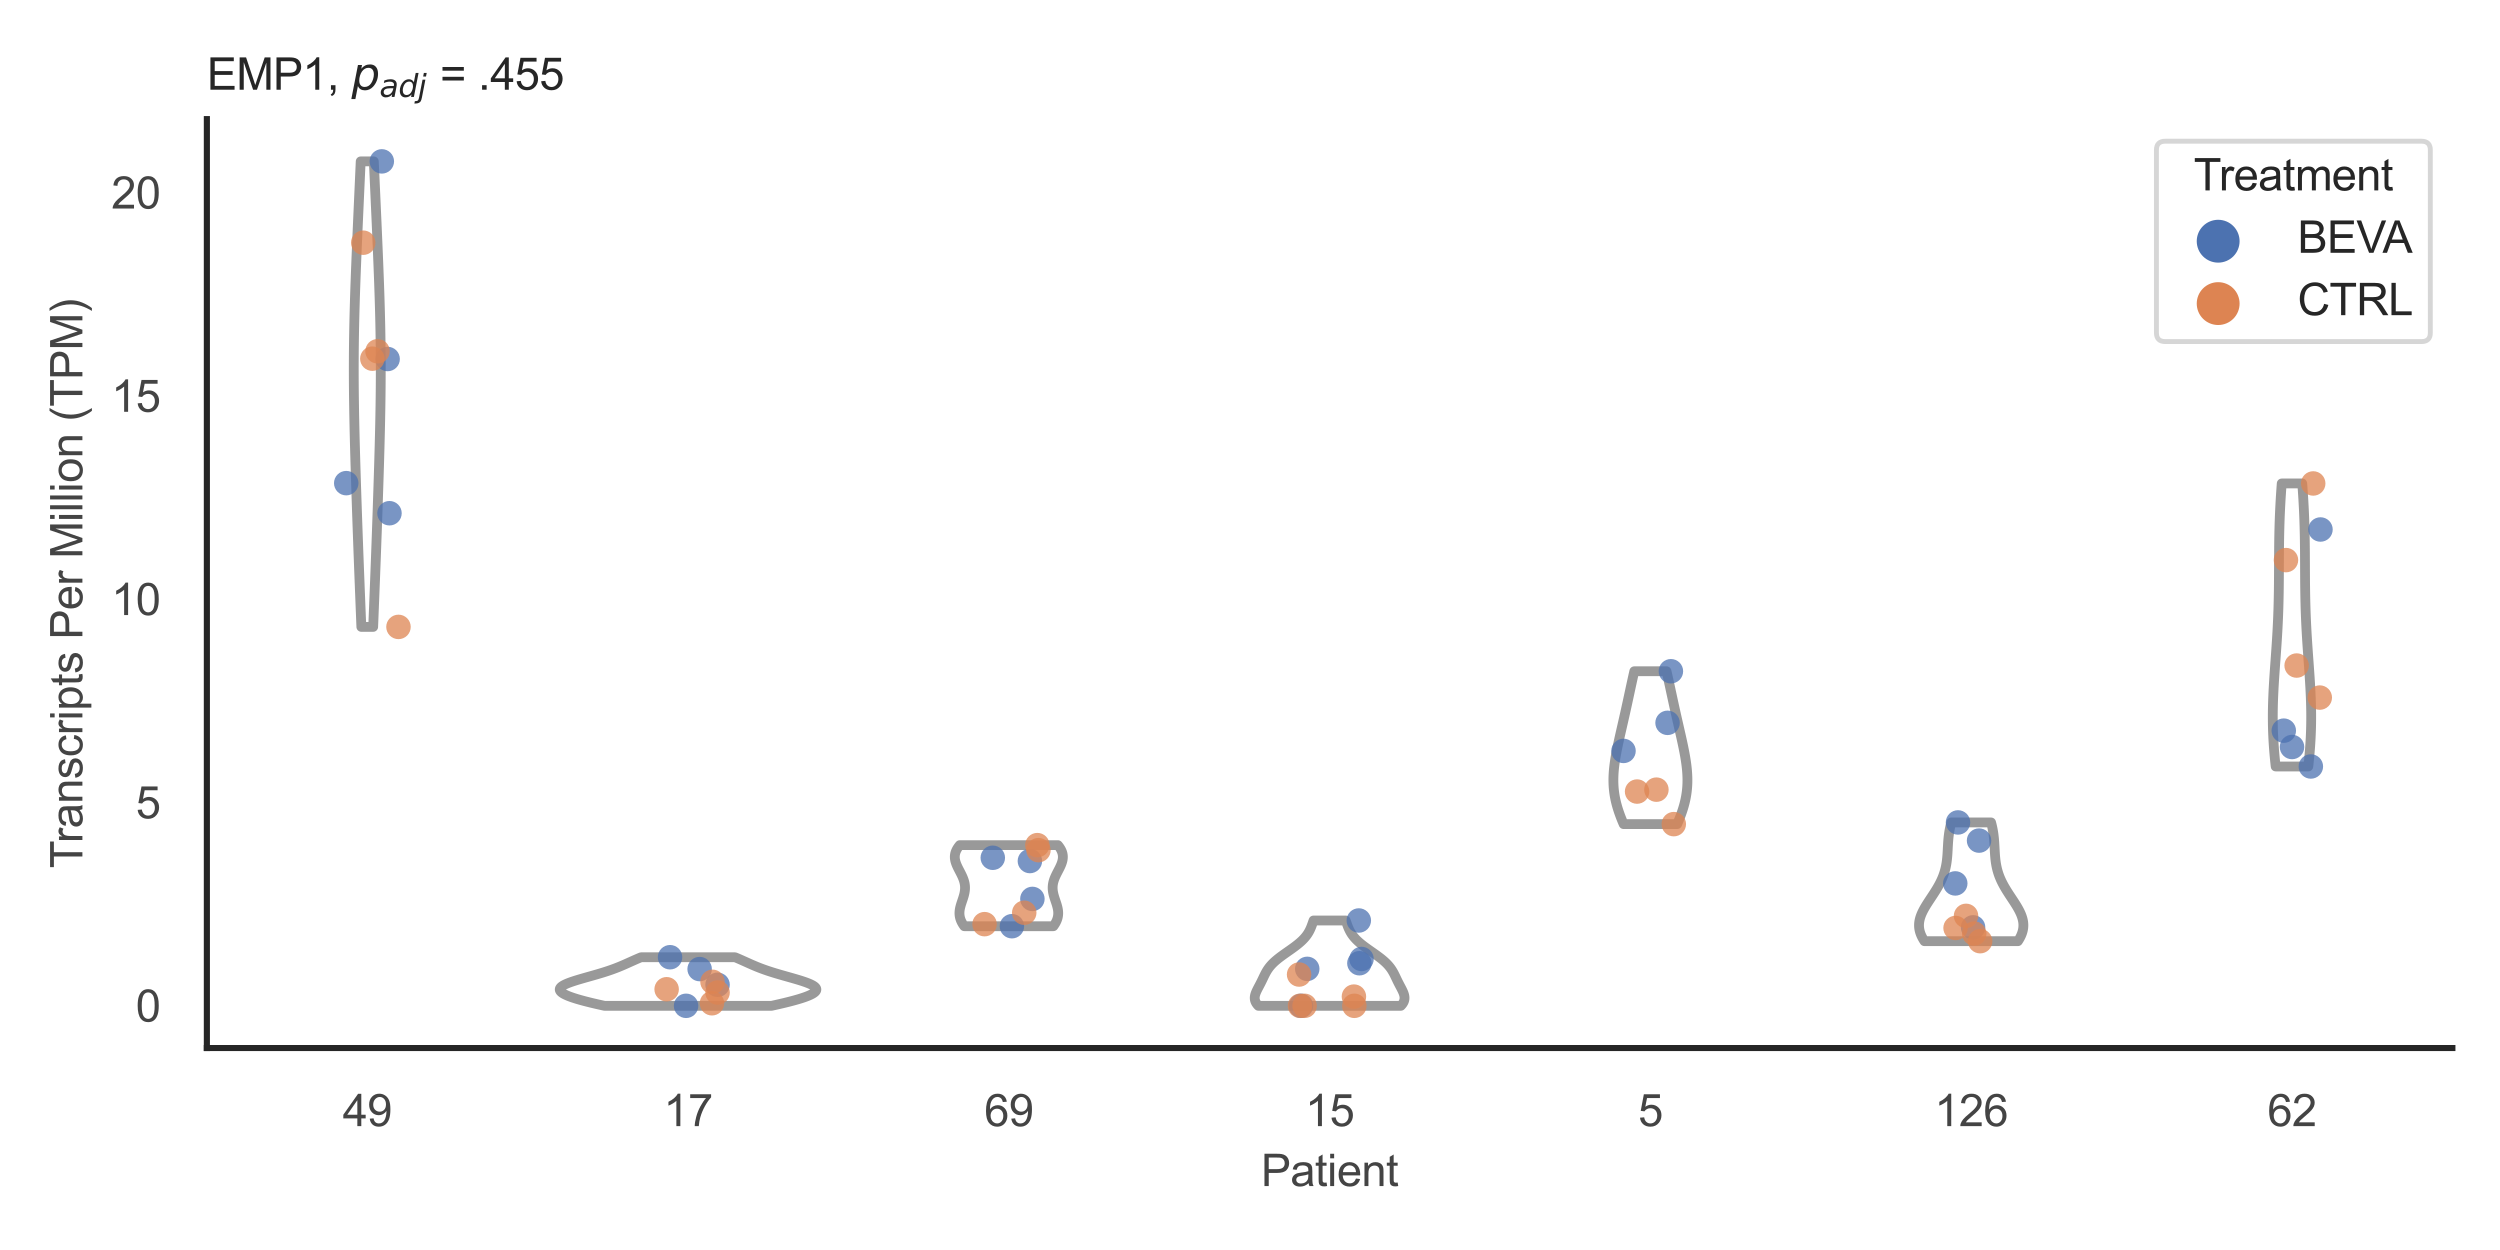 <?xml version="1.0" encoding="utf-8" standalone="no"?>
<!DOCTYPE svg PUBLIC "-//W3C//DTD SVG 1.1//EN"
  "http://www.w3.org/Graphics/SVG/1.1/DTD/svg11.dtd">
<svg xmlns:xlink="http://www.w3.org/1999/xlink" width="510.236pt" height="255.118pt" viewBox="0 0 510.236 255.118" xmlns="http://www.w3.org/2000/svg" version="1.1">
 <defs>
  <style type="text/css">*{stroke-linejoin: round; stroke-linecap: butt}</style>
 </defs>
 <g id="figure_1">
  <g id="patch_1">
   <path d="M 0 255.118 
L 510.236 255.118 
L 510.236 0 
L 0 0 
z
" style="fill: #ffffff"/>
  </g>
  <g id="axes_1">
   <g id="patch_2">
    <path d="M 42.22 213.898 
L 500.516 213.898 
L 500.516 24.32 
L 42.22 24.32 
z
" style="fill: #ffffff"/>
   </g>
   <g id="matplotlib.axis_1">
    <g id="xtick_1">
     <g id="text_1">
      <!-- 49 -->
      <g style="fill: #444444" transform="translate(69.951 229.84)scale(0.09 -0.09)">
       <defs>
        <path id="ArialMT-34" d="M 2069 0 
L 2069 1097 
L 81 1097 
L 81 1613 
L 2172 4581 
L 2631 4581 
L 2631 1613 
L 3250 1613 
L 3250 1097 
L 2631 1097 
L 2631 0 
L 2069 0 
z
M 2069 1613 
L 2069 3678 
L 634 1613 
L 2069 1613 
z
" transform="scale(0.016)"/>
        <path id="ArialMT-39" d="M 350 1059 
L 891 1109 
Q 959 728 1153 556 
Q 1347 384 1650 384 
Q 1909 384 2104 503 
Q 2300 622 2425 820 
Q 2550 1019 2634 1356 
Q 2719 1694 2719 2044 
Q 2719 2081 2716 2156 
Q 2547 1888 2255 1720 
Q 1963 1553 1622 1553 
Q 1053 1553 659 1965 
Q 266 2378 266 3053 
Q 266 3750 677 4175 
Q 1088 4600 1706 4600 
Q 2153 4600 2523 4359 
Q 2894 4119 3086 3673 
Q 3278 3228 3278 2384 
Q 3278 1506 3087 986 
Q 2897 466 2520 194 
Q 2144 -78 1638 -78 
Q 1100 -78 759 220 
Q 419 519 350 1059 
z
M 2653 3081 
Q 2653 3566 2395 3850 
Q 2138 4134 1775 4134 
Q 1400 4134 1122 3828 
Q 844 3522 844 3034 
Q 844 2597 1108 2323 
Q 1372 2050 1759 2050 
Q 2150 2050 2401 2323 
Q 2653 2597 2653 3081 
z
" transform="scale(0.016)"/>
       </defs>
       <use xlink:href="#ArialMT-34"/>
       <use xlink:href="#ArialMT-39" x="55.615"/>
      </g>
     </g>
    </g>
    <g id="xtick_2">
     <g id="text_2">
      <!-- 17 -->
      <g style="fill: #444444" transform="translate(135.421 229.84)scale(0.09 -0.09)">
       <defs>
        <path id="ArialMT-31" d="M 2384 0 
L 1822 0 
L 1822 3584 
Q 1619 3391 1289 3197 
Q 959 3003 697 2906 
L 697 3450 
Q 1169 3672 1522 3987 
Q 1875 4303 2022 4600 
L 2384 4600 
L 2384 0 
z
" transform="scale(0.016)"/>
        <path id="ArialMT-37" d="M 303 3981 
L 303 4522 
L 3269 4522 
L 3269 4084 
Q 2831 3619 2401 2847 
Q 1972 2075 1738 1259 
Q 1569 684 1522 0 
L 944 0 
Q 953 541 1156 1306 
Q 1359 2072 1739 2783 
Q 2119 3494 2547 3981 
L 303 3981 
z
" transform="scale(0.016)"/>
       </defs>
       <use xlink:href="#ArialMT-31"/>
       <use xlink:href="#ArialMT-37" x="55.615"/>
      </g>
     </g>
    </g>
    <g id="xtick_3">
     <g id="text_3">
      <!-- 69 -->
      <g style="fill: #444444" transform="translate(200.892 229.84)scale(0.09 -0.09)">
       <defs>
        <path id="ArialMT-36" d="M 3184 3459 
L 2625 3416 
Q 2550 3747 2413 3897 
Q 2184 4138 1850 4138 
Q 1581 4138 1378 3988 
Q 1113 3794 959 3422 
Q 806 3050 800 2363 
Q 1003 2672 1297 2822 
Q 1591 2972 1913 2972 
Q 2475 2972 2870 2558 
Q 3266 2144 3266 1488 
Q 3266 1056 3080 686 
Q 2894 316 2569 119 
Q 2244 -78 1831 -78 
Q 1128 -78 684 439 
Q 241 956 241 2144 
Q 241 3472 731 4075 
Q 1159 4600 1884 4600 
Q 2425 4600 2770 4297 
Q 3116 3994 3184 3459 
z
M 888 1484 
Q 888 1194 1011 928 
Q 1134 663 1356 523 
Q 1578 384 1822 384 
Q 2178 384 2434 671 
Q 2691 959 2691 1453 
Q 2691 1928 2437 2201 
Q 2184 2475 1800 2475 
Q 1419 2475 1153 2201 
Q 888 1928 888 1484 
z
" transform="scale(0.016)"/>
       </defs>
       <use xlink:href="#ArialMT-36"/>
       <use xlink:href="#ArialMT-39" x="55.615"/>
      </g>
     </g>
    </g>
    <g id="xtick_4">
     <g id="text_4">
      <!-- 15 -->
      <g style="fill: #444444" transform="translate(266.363 229.84)scale(0.09 -0.09)">
       <defs>
        <path id="ArialMT-35" d="M 266 1200 
L 856 1250 
Q 922 819 1161 601 
Q 1400 384 1738 384 
Q 2144 384 2425 690 
Q 2706 997 2706 1503 
Q 2706 1984 2436 2262 
Q 2166 2541 1728 2541 
Q 1456 2541 1237 2417 
Q 1019 2294 894 2097 
L 366 2166 
L 809 4519 
L 3088 4519 
L 3088 3981 
L 1259 3981 
L 1013 2750 
Q 1425 3038 1878 3038 
Q 2478 3038 2890 2622 
Q 3303 2206 3303 1553 
Q 3303 931 2941 478 
Q 2500 -78 1738 -78 
Q 1113 -78 717 272 
Q 322 622 266 1200 
z
" transform="scale(0.016)"/>
       </defs>
       <use xlink:href="#ArialMT-31"/>
       <use xlink:href="#ArialMT-35" x="55.615"/>
      </g>
     </g>
    </g>
    <g id="xtick_5">
     <g id="text_5">
      <!-- 5 -->
      <g style="fill: #444444" transform="translate(334.337 229.84)scale(0.09 -0.09)">
       <use xlink:href="#ArialMT-35"/>
      </g>
     </g>
    </g>
    <g id="xtick_6">
     <g id="text_6">
      <!-- 126 -->
      <g style="fill: #444444" transform="translate(394.803 229.84)scale(0.09 -0.09)">
       <defs>
        <path id="ArialMT-32" d="M 3222 541 
L 3222 0 
L 194 0 
Q 188 203 259 391 
Q 375 700 629 1000 
Q 884 1300 1366 1694 
Q 2113 2306 2375 2664 
Q 2638 3022 2638 3341 
Q 2638 3675 2398 3904 
Q 2159 4134 1775 4134 
Q 1369 4134 1125 3890 
Q 881 3647 878 3216 
L 300 3275 
Q 359 3922 746 4261 
Q 1134 4600 1788 4600 
Q 2447 4600 2831 4234 
Q 3216 3869 3216 3328 
Q 3216 3053 3103 2787 
Q 2991 2522 2730 2228 
Q 2469 1934 1863 1422 
Q 1356 997 1212 845 
Q 1069 694 975 541 
L 3222 541 
z
" transform="scale(0.016)"/>
       </defs>
       <use xlink:href="#ArialMT-31"/>
       <use xlink:href="#ArialMT-32" x="55.615"/>
       <use xlink:href="#ArialMT-36" x="111.23"/>
      </g>
     </g>
    </g>
    <g id="xtick_7">
     <g id="text_7">
      <!-- 62 -->
      <g style="fill: #444444" transform="translate(462.776 229.84)scale(0.09 -0.09)">
       <use xlink:href="#ArialMT-36"/>
       <use xlink:href="#ArialMT-32" x="55.615"/>
      </g>
     </g>
    </g>
    <g id="text_8">
     <!-- Patient -->
     <g style="fill: #444444" transform="translate(257.359 242.071)scale(0.09 -0.09)">
      <defs>
       <path id="ArialMT-50" d="M 494 0 
L 494 4581 
L 2222 4581 
Q 2678 4581 2919 4538 
Q 3256 4481 3484 4323 
Q 3713 4166 3852 3881 
Q 3991 3597 3991 3256 
Q 3991 2672 3619 2267 
Q 3247 1863 2275 1863 
L 1100 1863 
L 1100 0 
L 494 0 
z
M 1100 2403 
L 2284 2403 
Q 2872 2403 3119 2622 
Q 3366 2841 3366 3238 
Q 3366 3525 3220 3729 
Q 3075 3934 2838 4000 
Q 2684 4041 2272 4041 
L 1100 4041 
L 1100 2403 
z
" transform="scale(0.016)"/>
       <path id="ArialMT-61" d="M 2588 409 
Q 2275 144 1986 34 
Q 1697 -75 1366 -75 
Q 819 -75 525 192 
Q 231 459 231 875 
Q 231 1119 342 1320 
Q 453 1522 633 1644 
Q 813 1766 1038 1828 
Q 1203 1872 1538 1913 
Q 2219 1994 2541 2106 
Q 2544 2222 2544 2253 
Q 2544 2597 2384 2738 
Q 2169 2928 1744 2928 
Q 1347 2928 1158 2789 
Q 969 2650 878 2297 
L 328 2372 
Q 403 2725 575 2942 
Q 747 3159 1072 3276 
Q 1397 3394 1825 3394 
Q 2250 3394 2515 3294 
Q 2781 3194 2906 3042 
Q 3031 2891 3081 2659 
Q 3109 2516 3109 2141 
L 3109 1391 
Q 3109 606 3145 398 
Q 3181 191 3288 0 
L 2700 0 
Q 2613 175 2588 409 
z
M 2541 1666 
Q 2234 1541 1622 1453 
Q 1275 1403 1131 1340 
Q 988 1278 909 1158 
Q 831 1038 831 891 
Q 831 666 1001 516 
Q 1172 366 1500 366 
Q 1825 366 2078 508 
Q 2331 650 2450 897 
Q 2541 1088 2541 1459 
L 2541 1666 
z
" transform="scale(0.016)"/>
       <path id="ArialMT-74" d="M 1650 503 
L 1731 6 
Q 1494 -44 1306 -44 
Q 1000 -44 831 53 
Q 663 150 594 308 
Q 525 466 525 972 
L 525 2881 
L 113 2881 
L 113 3319 
L 525 3319 
L 525 4141 
L 1084 4478 
L 1084 3319 
L 1650 3319 
L 1650 2881 
L 1084 2881 
L 1084 941 
Q 1084 700 1114 631 
Q 1144 563 1211 522 
Q 1278 481 1403 481 
Q 1497 481 1650 503 
z
" transform="scale(0.016)"/>
       <path id="ArialMT-69" d="M 425 3934 
L 425 4581 
L 988 4581 
L 988 3934 
L 425 3934 
z
M 425 0 
L 425 3319 
L 988 3319 
L 988 0 
L 425 0 
z
" transform="scale(0.016)"/>
       <path id="ArialMT-65" d="M 2694 1069 
L 3275 997 
Q 3138 488 2766 206 
Q 2394 -75 1816 -75 
Q 1088 -75 661 373 
Q 234 822 234 1631 
Q 234 2469 665 2931 
Q 1097 3394 1784 3394 
Q 2450 3394 2872 2941 
Q 3294 2488 3294 1666 
Q 3294 1616 3291 1516 
L 816 1516 
Q 847 969 1125 678 
Q 1403 388 1819 388 
Q 2128 388 2347 550 
Q 2566 713 2694 1069 
z
M 847 1978 
L 2700 1978 
Q 2663 2397 2488 2606 
Q 2219 2931 1791 2931 
Q 1403 2931 1139 2672 
Q 875 2413 847 1978 
z
" transform="scale(0.016)"/>
       <path id="ArialMT-6e" d="M 422 0 
L 422 3319 
L 928 3319 
L 928 2847 
Q 1294 3394 1984 3394 
Q 2284 3394 2536 3286 
Q 2788 3178 2913 3003 
Q 3038 2828 3088 2588 
Q 3119 2431 3119 2041 
L 3119 0 
L 2556 0 
L 2556 2019 
Q 2556 2363 2490 2533 
Q 2425 2703 2258 2804 
Q 2091 2906 1866 2906 
Q 1506 2906 1245 2678 
Q 984 2450 984 1813 
L 984 0 
L 422 0 
z
" transform="scale(0.016)"/>
      </defs>
      <use xlink:href="#ArialMT-50"/>
      <use xlink:href="#ArialMT-61" x="66.699"/>
      <use xlink:href="#ArialMT-74" x="122.314"/>
      <use xlink:href="#ArialMT-69" x="150.098"/>
      <use xlink:href="#ArialMT-65" x="172.314"/>
      <use xlink:href="#ArialMT-6e" x="227.93"/>
      <use xlink:href="#ArialMT-74" x="283.545"/>
     </g>
    </g>
   </g>
   <g id="matplotlib.axis_2">
    <g id="ytick_1">
     <g id="text_9">
      <!-- 0 -->
      <g style="fill: #444444" transform="translate(27.715 208.502)scale(0.09 -0.09)">
       <defs>
        <path id="ArialMT-30" d="M 266 2259 
Q 266 3072 433 3567 
Q 600 4063 929 4331 
Q 1259 4600 1759 4600 
Q 2128 4600 2406 4451 
Q 2684 4303 2865 4023 
Q 3047 3744 3150 3342 
Q 3253 2941 3253 2259 
Q 3253 1453 3087 958 
Q 2922 463 2592 192 
Q 2263 -78 1759 -78 
Q 1097 -78 719 397 
Q 266 969 266 2259 
z
M 844 2259 
Q 844 1131 1108 757 
Q 1372 384 1759 384 
Q 2147 384 2411 759 
Q 2675 1134 2675 2259 
Q 2675 3391 2411 3762 
Q 2147 4134 1753 4134 
Q 1366 4134 1134 3806 
Q 844 3388 844 2259 
z
" transform="scale(0.016)"/>
       </defs>
       <use xlink:href="#ArialMT-30"/>
      </g>
     </g>
    </g>
    <g id="ytick_2">
     <g id="text_10">
      <!-- 5 -->
      <g style="fill: #444444" transform="translate(27.715 167.017)scale(0.09 -0.09)">
       <use xlink:href="#ArialMT-35"/>
      </g>
     </g>
    </g>
    <g id="ytick_3">
     <g id="text_11">
      <!-- 10 -->
      <g style="fill: #444444" transform="translate(22.71 125.532)scale(0.09 -0.09)">
       <use xlink:href="#ArialMT-31"/>
       <use xlink:href="#ArialMT-30" x="55.615"/>
      </g>
     </g>
    </g>
    <g id="ytick_4">
     <g id="text_12">
      <!-- 15 -->
      <g style="fill: #444444" transform="translate(22.71 84.048)scale(0.09 -0.09)">
       <use xlink:href="#ArialMT-31"/>
       <use xlink:href="#ArialMT-35" x="55.615"/>
      </g>
     </g>
    </g>
    <g id="ytick_5">
     <g id="text_13">
      <!-- 20 -->
      <g style="fill: #444444" transform="translate(22.71 42.563)scale(0.09 -0.09)">
       <use xlink:href="#ArialMT-32"/>
       <use xlink:href="#ArialMT-30" x="55.615"/>
      </g>
     </g>
    </g>
    <g id="text_14">
     <!-- Transcripts Per Million (TPM) -->
     <g style="fill: #444444" transform="translate(16.816 177.194)rotate(-90)scale(0.09 -0.09)">
      <defs>
       <path id="ArialMT-54" d="M 1659 0 
L 1659 4041 
L 150 4041 
L 150 4581 
L 3781 4581 
L 3781 4041 
L 2266 4041 
L 2266 0 
L 1659 0 
z
" transform="scale(0.016)"/>
       <path id="ArialMT-72" d="M 416 0 
L 416 3319 
L 922 3319 
L 922 2816 
Q 1116 3169 1280 3281 
Q 1444 3394 1641 3394 
Q 1925 3394 2219 3213 
L 2025 2691 
Q 1819 2813 1613 2813 
Q 1428 2813 1281 2702 
Q 1134 2591 1072 2394 
Q 978 2094 978 1738 
L 978 0 
L 416 0 
z
" transform="scale(0.016)"/>
       <path id="ArialMT-73" d="M 197 991 
L 753 1078 
Q 800 744 1014 566 
Q 1228 388 1613 388 
Q 2000 388 2187 545 
Q 2375 703 2375 916 
Q 2375 1106 2209 1216 
Q 2094 1291 1634 1406 
Q 1016 1563 777 1677 
Q 538 1791 414 1992 
Q 291 2194 291 2438 
Q 291 2659 392 2848 
Q 494 3038 669 3163 
Q 800 3259 1026 3326 
Q 1253 3394 1513 3394 
Q 1903 3394 2198 3281 
Q 2494 3169 2634 2976 
Q 2775 2784 2828 2463 
L 2278 2388 
Q 2241 2644 2061 2787 
Q 1881 2931 1553 2931 
Q 1166 2931 1000 2803 
Q 834 2675 834 2503 
Q 834 2394 903 2306 
Q 972 2216 1119 2156 
Q 1203 2125 1616 2013 
Q 2213 1853 2448 1751 
Q 2684 1650 2818 1456 
Q 2953 1263 2953 975 
Q 2953 694 2789 445 
Q 2625 197 2315 61 
Q 2006 -75 1616 -75 
Q 969 -75 630 194 
Q 291 463 197 991 
z
" transform="scale(0.016)"/>
       <path id="ArialMT-63" d="M 2588 1216 
L 3141 1144 
Q 3050 572 2676 248 
Q 2303 -75 1759 -75 
Q 1078 -75 664 370 
Q 250 816 250 1647 
Q 250 2184 428 2587 
Q 606 2991 970 3192 
Q 1334 3394 1763 3394 
Q 2303 3394 2647 3120 
Q 2991 2847 3088 2344 
L 2541 2259 
Q 2463 2594 2264 2762 
Q 2066 2931 1784 2931 
Q 1359 2931 1093 2626 
Q 828 2322 828 1663 
Q 828 994 1084 691 
Q 1341 388 1753 388 
Q 2084 388 2306 591 
Q 2528 794 2588 1216 
z
" transform="scale(0.016)"/>
       <path id="ArialMT-70" d="M 422 -1272 
L 422 3319 
L 934 3319 
L 934 2888 
Q 1116 3141 1344 3267 
Q 1572 3394 1897 3394 
Q 2322 3394 2647 3175 
Q 2972 2956 3137 2557 
Q 3303 2159 3303 1684 
Q 3303 1175 3120 767 
Q 2938 359 2589 142 
Q 2241 -75 1856 -75 
Q 1575 -75 1351 44 
Q 1128 163 984 344 
L 984 -1272 
L 422 -1272 
z
M 931 1641 
Q 931 1000 1190 694 
Q 1450 388 1819 388 
Q 2194 388 2461 705 
Q 2728 1022 2728 1688 
Q 2728 2322 2467 2637 
Q 2206 2953 1844 2953 
Q 1484 2953 1207 2617 
Q 931 2281 931 1641 
z
" transform="scale(0.016)"/>
       <path id="ArialMT-20" transform="scale(0.016)"/>
       <path id="ArialMT-4d" d="M 475 0 
L 475 4581 
L 1388 4581 
L 2472 1338 
Q 2622 884 2691 659 
Q 2769 909 2934 1394 
L 4031 4581 
L 4847 4581 
L 4847 0 
L 4263 0 
L 4263 3834 
L 2931 0 
L 2384 0 
L 1059 3900 
L 1059 0 
L 475 0 
z
" transform="scale(0.016)"/>
       <path id="ArialMT-6c" d="M 409 0 
L 409 4581 
L 972 4581 
L 972 0 
L 409 0 
z
" transform="scale(0.016)"/>
       <path id="ArialMT-6f" d="M 213 1659 
Q 213 2581 725 3025 
Q 1153 3394 1769 3394 
Q 2453 3394 2887 2945 
Q 3322 2497 3322 1706 
Q 3322 1066 3130 698 
Q 2938 331 2570 128 
Q 2203 -75 1769 -75 
Q 1072 -75 642 372 
Q 213 819 213 1659 
z
M 791 1659 
Q 791 1022 1069 705 
Q 1347 388 1769 388 
Q 2188 388 2466 706 
Q 2744 1025 2744 1678 
Q 2744 2294 2464 2611 
Q 2184 2928 1769 2928 
Q 1347 2928 1069 2612 
Q 791 2297 791 1659 
z
" transform="scale(0.016)"/>
       <path id="ArialMT-28" d="M 1497 -1347 
Q 1031 -759 709 28 
Q 388 816 388 1659 
Q 388 2403 628 3084 
Q 909 3875 1497 4659 
L 1900 4659 
Q 1522 4009 1400 3731 
Q 1209 3300 1100 2831 
Q 966 2247 966 1656 
Q 966 153 1900 -1347 
L 1497 -1347 
z
" transform="scale(0.016)"/>
       <path id="ArialMT-29" d="M 791 -1347 
L 388 -1347 
Q 1322 153 1322 1656 
Q 1322 2244 1188 2822 
Q 1081 3291 891 3722 
Q 769 4003 388 4659 
L 791 4659 
Q 1378 3875 1659 3084 
Q 1900 2403 1900 1659 
Q 1900 816 1576 28 
Q 1253 -759 791 -1347 
z
" transform="scale(0.016)"/>
      </defs>
      <use xlink:href="#ArialMT-54"/>
      <use xlink:href="#ArialMT-72" x="57.334"/>
      <use xlink:href="#ArialMT-61" x="90.635"/>
      <use xlink:href="#ArialMT-6e" x="146.25"/>
      <use xlink:href="#ArialMT-73" x="201.865"/>
      <use xlink:href="#ArialMT-63" x="251.865"/>
      <use xlink:href="#ArialMT-72" x="301.865"/>
      <use xlink:href="#ArialMT-69" x="335.166"/>
      <use xlink:href="#ArialMT-70" x="357.383"/>
      <use xlink:href="#ArialMT-74" x="412.998"/>
      <use xlink:href="#ArialMT-73" x="440.781"/>
      <use xlink:href="#ArialMT-20" x="490.781"/>
      <use xlink:href="#ArialMT-50" x="518.564"/>
      <use xlink:href="#ArialMT-65" x="585.264"/>
      <use xlink:href="#ArialMT-72" x="640.879"/>
      <use xlink:href="#ArialMT-20" x="674.18"/>
      <use xlink:href="#ArialMT-4d" x="701.963"/>
      <use xlink:href="#ArialMT-69" x="785.264"/>
      <use xlink:href="#ArialMT-6c" x="807.48"/>
      <use xlink:href="#ArialMT-6c" x="829.697"/>
      <use xlink:href="#ArialMT-69" x="851.914"/>
      <use xlink:href="#ArialMT-6f" x="874.131"/>
      <use xlink:href="#ArialMT-6e" x="929.746"/>
      <use xlink:href="#ArialMT-20" x="985.361"/>
      <use xlink:href="#ArialMT-28" x="1013.145"/>
      <use xlink:href="#ArialMT-54" x="1046.445"/>
      <use xlink:href="#ArialMT-50" x="1107.529"/>
      <use xlink:href="#ArialMT-4d" x="1174.229"/>
      <use xlink:href="#ArialMT-29" x="1257.529"/>
     </g>
    </g>
   </g>
   <g id="PolyCollection_1">
    <defs>
     <path id="m7ba322fb39" d="M 76.162 -127.17 
L 73.749 -127.17 
L 73.71 -128.13 
L 73.672 -129.09 
L 73.634 -130.05 
L 73.595 -131.009 
L 73.557 -131.969 
L 73.519 -132.929 
L 73.481 -133.888 
L 73.443 -134.848 
L 73.406 -135.808 
L 73.368 -136.767 
L 73.331 -137.727 
L 73.294 -138.687 
L 73.258 -139.647 
L 73.221 -140.606 
L 73.185 -141.566 
L 73.149 -142.526 
L 73.114 -143.485 
L 73.079 -144.445 
L 73.044 -145.405 
L 73.009 -146.364 
L 72.975 -147.324 
L 72.941 -148.284 
L 72.907 -149.244 
L 72.873 -150.203 
L 72.84 -151.163 
L 72.808 -152.123 
L 72.775 -153.082 
L 72.743 -154.042 
L 72.712 -155.002 
L 72.68 -155.962 
L 72.65 -156.921 
L 72.619 -157.881 
L 72.59 -158.841 
L 72.561 -159.8 
L 72.532 -160.76 
L 72.504 -161.72 
L 72.477 -162.679 
L 72.451 -163.639 
L 72.425 -164.599 
L 72.4 -165.559 
L 72.377 -166.518 
L 72.354 -167.478 
L 72.333 -168.438 
L 72.313 -169.397 
L 72.294 -170.357 
L 72.277 -171.317 
L 72.262 -172.276 
L 72.248 -173.236 
L 72.235 -174.196 
L 72.225 -175.156 
L 72.216 -176.115 
L 72.209 -177.075 
L 72.205 -178.035 
L 72.202 -178.994 
L 72.201 -179.954 
L 72.203 -180.914 
L 72.207 -181.873 
L 72.213 -182.833 
L 72.221 -183.793 
L 72.231 -184.753 
L 72.243 -185.712 
L 72.258 -186.672 
L 72.275 -187.632 
L 72.293 -188.591 
L 72.314 -189.551 
L 72.336 -190.511 
L 72.361 -191.47 
L 72.387 -192.43 
L 72.415 -193.39 
L 72.444 -194.35 
L 72.475 -195.309 
L 72.507 -196.269 
L 72.541 -197.229 
L 72.576 -198.188 
L 72.612 -199.148 
L 72.648 -200.108 
L 72.686 -201.067 
L 72.725 -202.027 
L 72.764 -202.987 
L 72.804 -203.947 
L 72.844 -204.906 
L 72.885 -205.866 
L 72.927 -206.826 
L 72.969 -207.785 
L 73.011 -208.745 
L 73.053 -209.705 
L 73.096 -210.665 
L 73.139 -211.624 
L 73.182 -212.584 
L 73.225 -213.544 
L 73.268 -214.503 
L 73.311 -215.463 
L 73.355 -216.423 
L 73.398 -217.382 
L 73.442 -218.342 
L 73.485 -219.302 
L 73.528 -220.262 
L 73.572 -221.221 
L 73.615 -222.181 
L 76.296 -222.181 
L 76.296 -222.181 
L 76.339 -221.221 
L 76.383 -220.262 
L 76.426 -219.302 
L 76.469 -218.342 
L 76.513 -217.382 
L 76.556 -216.423 
L 76.6 -215.463 
L 76.643 -214.503 
L 76.686 -213.544 
L 76.729 -212.584 
L 76.772 -211.624 
L 76.815 -210.665 
L 76.858 -209.705 
L 76.9 -208.745 
L 76.942 -207.785 
L 76.984 -206.826 
L 77.025 -205.866 
L 77.066 -204.906 
L 77.107 -203.947 
L 77.147 -202.987 
L 77.186 -202.027 
L 77.225 -201.067 
L 77.262 -200.108 
L 77.299 -199.148 
L 77.335 -198.188 
L 77.37 -197.229 
L 77.403 -196.269 
L 77.436 -195.309 
L 77.467 -194.35 
L 77.496 -193.39 
L 77.524 -192.43 
L 77.55 -191.47 
L 77.574 -190.511 
L 77.597 -189.551 
L 77.618 -188.591 
L 77.636 -187.632 
L 77.653 -186.672 
L 77.667 -185.712 
L 77.68 -184.753 
L 77.69 -183.793 
L 77.698 -182.833 
L 77.704 -181.873 
L 77.708 -180.914 
L 77.709 -179.954 
L 77.709 -178.994 
L 77.706 -178.035 
L 77.702 -177.075 
L 77.695 -176.115 
L 77.686 -175.156 
L 77.676 -174.196 
L 77.663 -173.236 
L 77.649 -172.276 
L 77.634 -171.317 
L 77.616 -170.357 
L 77.598 -169.397 
L 77.578 -168.438 
L 77.557 -167.478 
L 77.534 -166.518 
L 77.51 -165.559 
L 77.486 -164.599 
L 77.46 -163.639 
L 77.434 -162.679 
L 77.407 -161.72 
L 77.379 -160.76 
L 77.35 -159.8 
L 77.321 -158.841 
L 77.291 -157.881 
L 77.261 -156.921 
L 77.23 -155.962 
L 77.199 -155.002 
L 77.168 -154.042 
L 77.136 -153.082 
L 77.103 -152.123 
L 77.071 -151.163 
L 77.037 -150.203 
L 77.004 -149.244 
L 76.97 -148.284 
L 76.936 -147.324 
L 76.902 -146.364 
L 76.867 -145.405 
L 76.832 -144.445 
L 76.797 -143.485 
L 76.762 -142.526 
L 76.726 -141.566 
L 76.69 -140.606 
L 76.653 -139.647 
L 76.617 -138.687 
L 76.58 -137.727 
L 76.543 -136.767 
L 76.505 -135.808 
L 76.468 -134.848 
L 76.43 -133.888 
L 76.392 -132.929 
L 76.354 -131.969 
L 76.316 -131.009 
L 76.277 -130.05 
L 76.239 -129.09 
L 76.201 -128.13 
L 76.162 -127.17 
z
" style="stroke: #999999; stroke-width: 2"/>
    </defs>
    <g clip-path="url(#pb8fa481999)">
     <use xlink:href="#m7ba322fb39" x="0" y="255.118" style="fill: #ffffff; stroke: #999999; stroke-width: 2"/>
    </g>
   </g>
   <g id="PolyCollection_2">
    <defs>
     <path id="m5d94f03268" d="M 157.478 -49.837 
L 123.375 -49.837 
L 122.918 -49.937 
L 122.468 -50.038 
L 122.025 -50.138 
L 121.589 -50.238 
L 121.16 -50.338 
L 120.74 -50.438 
L 120.329 -50.538 
L 119.927 -50.639 
L 119.535 -50.739 
L 119.152 -50.839 
L 118.781 -50.939 
L 118.42 -51.039 
L 118.071 -51.139 
L 117.733 -51.239 
L 117.408 -51.34 
L 117.096 -51.44 
L 116.797 -51.54 
L 116.511 -51.64 
L 116.24 -51.74 
L 115.984 -51.84 
L 115.743 -51.941 
L 115.518 -52.041 
L 115.309 -52.141 
L 115.117 -52.241 
L 114.943 -52.341 
L 114.787 -52.441 
L 114.649 -52.542 
L 114.531 -52.642 
L 114.431 -52.742 
L 114.352 -52.842 
L 114.293 -52.942 
L 114.255 -53.042 
L 114.238 -53.143 
L 114.242 -53.243 
L 114.267 -53.343 
L 114.313 -53.443 
L 114.381 -53.543 
L 114.469 -53.643 
L 114.579 -53.744 
L 114.709 -53.844 
L 114.859 -53.944 
L 115.029 -54.044 
L 115.218 -54.144 
L 115.425 -54.244 
L 115.649 -54.345 
L 115.891 -54.445 
L 116.148 -54.545 
L 116.419 -54.645 
L 116.704 -54.745 
L 117.002 -54.845 
L 117.311 -54.946 
L 117.63 -55.046 
L 117.957 -55.146 
L 118.292 -55.246 
L 118.634 -55.346 
L 118.98 -55.446 
L 119.33 -55.547 
L 119.683 -55.647 
L 120.037 -55.747 
L 120.391 -55.847 
L 120.745 -55.947 
L 121.097 -56.047 
L 121.446 -56.148 
L 121.791 -56.248 
L 122.133 -56.348 
L 122.469 -56.448 
L 122.8 -56.548 
L 123.124 -56.648 
L 123.442 -56.749 
L 123.754 -56.849 
L 124.058 -56.949 
L 124.356 -57.049 
L 124.646 -57.149 
L 124.929 -57.249 
L 125.205 -57.35 
L 125.475 -57.45 
L 125.738 -57.55 
L 125.995 -57.65 
L 126.246 -57.75 
L 126.492 -57.85 
L 126.734 -57.951 
L 126.971 -58.051 
L 127.204 -58.151 
L 127.434 -58.251 
L 127.661 -58.351 
L 127.886 -58.451 
L 128.11 -58.552 
L 128.333 -58.652 
L 128.555 -58.752 
L 128.778 -58.852 
L 129.001 -58.952 
L 129.224 -59.052 
L 129.449 -59.153 
L 129.676 -59.253 
L 129.905 -59.353 
L 130.136 -59.453 
L 130.369 -59.553 
L 130.604 -59.653 
L 130.843 -59.753 
L 150.01 -59.753 
L 150.01 -59.753 
L 150.248 -59.653 
L 150.484 -59.553 
L 150.717 -59.453 
L 150.948 -59.353 
L 151.176 -59.253 
L 151.403 -59.153 
L 151.628 -59.052 
L 151.852 -58.952 
L 152.075 -58.852 
L 152.297 -58.752 
L 152.52 -58.652 
L 152.742 -58.552 
L 152.966 -58.451 
L 153.192 -58.351 
L 153.419 -58.251 
L 153.649 -58.151 
L 153.882 -58.051 
L 154.119 -57.951 
L 154.36 -57.85 
L 154.606 -57.75 
L 154.858 -57.65 
L 155.115 -57.55 
L 155.378 -57.45 
L 155.647 -57.35 
L 155.924 -57.249 
L 156.207 -57.149 
L 156.497 -57.049 
L 156.794 -56.949 
L 157.099 -56.849 
L 157.41 -56.749 
L 157.728 -56.648 
L 158.053 -56.548 
L 158.384 -56.448 
L 158.72 -56.348 
L 159.061 -56.248 
L 159.407 -56.148 
L 159.756 -56.047 
L 160.108 -55.947 
L 160.461 -55.847 
L 160.816 -55.747 
L 161.17 -55.647 
L 161.522 -55.547 
L 161.873 -55.446 
L 162.219 -55.346 
L 162.56 -55.246 
L 162.896 -55.146 
L 163.223 -55.046 
L 163.542 -54.946 
L 163.851 -54.845 
L 164.148 -54.745 
L 164.434 -54.645 
L 164.705 -54.545 
L 164.962 -54.445 
L 165.203 -54.345 
L 165.428 -54.244 
L 165.635 -54.144 
L 165.824 -54.044 
L 165.994 -53.944 
L 166.144 -53.844 
L 166.274 -53.744 
L 166.383 -53.643 
L 166.472 -53.543 
L 166.539 -53.443 
L 166.586 -53.343 
L 166.611 -53.243 
L 166.615 -53.143 
L 166.597 -53.042 
L 166.559 -52.942 
L 166.5 -52.842 
L 166.421 -52.742 
L 166.322 -52.642 
L 166.203 -52.542 
L 166.066 -52.441 
L 165.91 -52.341 
L 165.735 -52.241 
L 165.544 -52.141 
L 165.335 -52.041 
L 165.11 -51.941 
L 164.869 -51.84 
L 164.612 -51.74 
L 164.341 -51.64 
L 164.056 -51.54 
L 163.757 -51.44 
L 163.445 -51.34 
L 163.119 -51.239 
L 162.782 -51.139 
L 162.433 -51.039 
L 162.072 -50.939 
L 161.7 -50.839 
L 161.318 -50.739 
L 160.926 -50.639 
L 160.524 -50.538 
L 160.112 -50.438 
L 159.692 -50.338 
L 159.264 -50.238 
L 158.828 -50.138 
L 158.385 -50.038 
L 157.934 -49.937 
L 157.478 -49.837 
z
" style="stroke: #999999; stroke-width: 2"/>
    </defs>
    <g clip-path="url(#pb8fa481999)">
     <use xlink:href="#m5d94f03268" x="0" y="255.118" style="fill: #ffffff; stroke: #999999; stroke-width: 2"/>
    </g>
   </g>
   <g id="PolyCollection_3">
    <defs>
     <path id="mff063951bf" d="M 214.992 -66.085 
L 196.802 -66.085 
L 196.682 -66.252 
L 196.569 -66.419 
L 196.464 -66.586 
L 196.367 -66.754 
L 196.277 -66.921 
L 196.196 -67.088 
L 196.122 -67.255 
L 196.057 -67.422 
L 196 -67.589 
L 195.951 -67.756 
L 195.91 -67.924 
L 195.878 -68.091 
L 195.852 -68.258 
L 195.835 -68.425 
L 195.825 -68.592 
L 195.821 -68.759 
L 195.825 -68.926 
L 195.836 -69.093 
L 195.852 -69.261 
L 195.874 -69.428 
L 195.902 -69.595 
L 195.935 -69.762 
L 195.972 -69.929 
L 196.014 -70.096 
L 196.059 -70.263 
L 196.107 -70.43 
L 196.158 -70.598 
L 196.211 -70.765 
L 196.266 -70.932 
L 196.322 -71.099 
L 196.378 -71.266 
L 196.434 -71.433 
L 196.49 -71.6 
L 196.545 -71.768 
L 196.598 -71.935 
L 196.649 -72.102 
L 196.698 -72.269 
L 196.743 -72.436 
L 196.785 -72.603 
L 196.824 -72.77 
L 196.858 -72.937 
L 196.887 -73.105 
L 196.912 -73.272 
L 196.932 -73.439 
L 196.946 -73.606 
L 196.954 -73.773 
L 196.957 -73.94 
L 196.953 -74.107 
L 196.944 -74.274 
L 196.928 -74.442 
L 196.906 -74.609 
L 196.879 -74.776 
L 196.845 -74.943 
L 196.805 -75.11 
L 196.76 -75.277 
L 196.709 -75.444 
L 196.652 -75.612 
L 196.591 -75.779 
L 196.525 -75.946 
L 196.455 -76.113 
L 196.381 -76.28 
L 196.304 -76.447 
L 196.224 -76.614 
L 196.141 -76.781 
L 196.057 -76.949 
L 195.971 -77.116 
L 195.884 -77.283 
L 195.797 -77.45 
L 195.711 -77.617 
L 195.625 -77.784 
L 195.541 -77.951 
L 195.46 -78.118 
L 195.381 -78.286 
L 195.306 -78.453 
L 195.235 -78.62 
L 195.169 -78.787 
L 195.107 -78.954 
L 195.052 -79.121 
L 195.003 -79.288 
L 194.961 -79.456 
L 194.927 -79.623 
L 194.9 -79.79 
L 194.881 -79.957 
L 194.872 -80.124 
L 194.871 -80.291 
L 194.879 -80.458 
L 194.897 -80.625 
L 194.924 -80.793 
L 194.961 -80.96 
L 195.009 -81.127 
L 195.066 -81.294 
L 195.134 -81.461 
L 195.212 -81.628 
L 195.3 -81.795 
L 195.397 -81.962 
L 195.505 -82.13 
L 195.622 -82.297 
L 195.748 -82.464 
L 195.884 -82.631 
L 215.91 -82.631 
L 215.91 -82.631 
L 216.046 -82.464 
L 216.173 -82.297 
L 216.29 -82.13 
L 216.397 -81.962 
L 216.495 -81.795 
L 216.583 -81.628 
L 216.66 -81.461 
L 216.728 -81.294 
L 216.786 -81.127 
L 216.833 -80.96 
L 216.87 -80.793 
L 216.898 -80.625 
L 216.916 -80.458 
L 216.924 -80.291 
L 216.923 -80.124 
L 216.913 -79.957 
L 216.894 -79.79 
L 216.868 -79.623 
L 216.833 -79.456 
L 216.791 -79.288 
L 216.742 -79.121 
L 216.687 -78.954 
L 216.626 -78.787 
L 216.56 -78.62 
L 216.489 -78.453 
L 216.413 -78.286 
L 216.335 -78.118 
L 216.253 -77.951 
L 216.169 -77.784 
L 216.084 -77.617 
L 215.997 -77.45 
L 215.91 -77.283 
L 215.824 -77.116 
L 215.738 -76.949 
L 215.653 -76.781 
L 215.571 -76.614 
L 215.49 -76.447 
L 215.413 -76.28 
L 215.339 -76.113 
L 215.269 -75.946 
L 215.203 -75.779 
L 215.142 -75.612 
L 215.086 -75.444 
L 215.035 -75.277 
L 214.989 -75.11 
L 214.95 -74.943 
L 214.916 -74.776 
L 214.888 -74.609 
L 214.866 -74.442 
L 214.851 -74.274 
L 214.841 -74.107 
L 214.838 -73.94 
L 214.84 -73.773 
L 214.849 -73.606 
L 214.863 -73.439 
L 214.882 -73.272 
L 214.907 -73.105 
L 214.937 -72.937 
L 214.971 -72.77 
L 215.009 -72.603 
L 215.051 -72.436 
L 215.097 -72.269 
L 215.146 -72.102 
L 215.197 -71.935 
L 215.25 -71.768 
L 215.304 -71.6 
L 215.36 -71.433 
L 215.416 -71.266 
L 215.473 -71.099 
L 215.528 -70.932 
L 215.583 -70.765 
L 215.636 -70.598 
L 215.687 -70.43 
L 215.735 -70.263 
L 215.78 -70.096 
L 215.822 -69.929 
L 215.859 -69.762 
L 215.892 -69.595 
L 215.92 -69.428 
L 215.942 -69.261 
L 215.959 -69.093 
L 215.969 -68.926 
L 215.973 -68.759 
L 215.97 -68.592 
L 215.96 -68.425 
L 215.942 -68.258 
L 215.917 -68.091 
L 215.884 -67.924 
L 215.843 -67.756 
L 215.794 -67.589 
L 215.737 -67.422 
L 215.672 -67.255 
L 215.599 -67.088 
L 215.517 -66.921 
L 215.428 -66.754 
L 215.331 -66.586 
L 215.225 -66.419 
L 215.112 -66.252 
L 214.992 -66.085 
z
" style="stroke: #999999; stroke-width: 2"/>
    </defs>
    <g clip-path="url(#pb8fa481999)">
     <use xlink:href="#mff063951bf" x="0" y="255.118" style="fill: #ffffff; stroke: #999999; stroke-width: 2"/>
    </g>
   </g>
   <g id="PolyCollection_4">
    <defs>
     <path id="m976e022d84" d="M 285.909 -49.837 
L 256.827 -49.837 
L 256.665 -50.013 
L 256.524 -50.189 
L 256.403 -50.365 
L 256.302 -50.541 
L 256.222 -50.717 
L 256.16 -50.893 
L 256.117 -51.068 
L 256.091 -51.244 
L 256.081 -51.42 
L 256.087 -51.596 
L 256.107 -51.772 
L 256.139 -51.948 
L 256.184 -52.124 
L 256.238 -52.3 
L 256.302 -52.476 
L 256.373 -52.651 
L 256.45 -52.827 
L 256.533 -53.003 
L 256.619 -53.179 
L 256.709 -53.355 
L 256.8 -53.531 
L 256.893 -53.707 
L 256.986 -53.883 
L 257.079 -54.059 
L 257.171 -54.234 
L 257.262 -54.41 
L 257.351 -54.586 
L 257.439 -54.762 
L 257.526 -54.938 
L 257.611 -55.114 
L 257.696 -55.29 
L 257.78 -55.466 
L 257.863 -55.642 
L 257.947 -55.817 
L 258.032 -55.993 
L 258.119 -56.169 
L 258.208 -56.345 
L 258.301 -56.521 
L 258.397 -56.697 
L 258.498 -56.873 
L 258.605 -57.049 
L 258.717 -57.225 
L 258.836 -57.4 
L 258.963 -57.576 
L 259.097 -57.752 
L 259.24 -57.928 
L 259.391 -58.104 
L 259.551 -58.28 
L 259.72 -58.456 
L 259.898 -58.632 
L 260.085 -58.808 
L 260.281 -58.983 
L 260.484 -59.159 
L 260.696 -59.335 
L 260.916 -59.511 
L 261.142 -59.687 
L 261.374 -59.863 
L 261.612 -60.039 
L 261.854 -60.215 
L 262.1 -60.391 
L 262.348 -60.566 
L 262.599 -60.742 
L 262.85 -60.918 
L 263.101 -61.094 
L 263.351 -61.27 
L 263.599 -61.446 
L 263.844 -61.622 
L 264.085 -61.798 
L 264.321 -61.974 
L 264.552 -62.15 
L 264.776 -62.325 
L 264.993 -62.501 
L 265.203 -62.677 
L 265.405 -62.853 
L 265.599 -63.029 
L 265.784 -63.205 
L 265.96 -63.381 
L 266.127 -63.557 
L 266.285 -63.733 
L 266.434 -63.908 
L 266.574 -64.084 
L 266.706 -64.26 
L 266.829 -64.436 
L 266.944 -64.612 
L 267.052 -64.788 
L 267.153 -64.964 
L 267.247 -65.14 
L 267.336 -65.316 
L 267.419 -65.491 
L 267.497 -65.667 
L 267.571 -65.843 
L 267.641 -66.019 
L 267.708 -66.195 
L 267.773 -66.371 
L 267.837 -66.547 
L 267.899 -66.723 
L 267.96 -66.899 
L 268.021 -67.074 
L 268.082 -67.25 
L 274.654 -67.25 
L 274.654 -67.25 
L 274.715 -67.074 
L 274.776 -66.899 
L 274.838 -66.723 
L 274.9 -66.547 
L 274.963 -66.371 
L 275.028 -66.195 
L 275.095 -66.019 
L 275.166 -65.843 
L 275.24 -65.667 
L 275.318 -65.491 
L 275.401 -65.316 
L 275.489 -65.14 
L 275.583 -64.964 
L 275.684 -64.788 
L 275.792 -64.612 
L 275.907 -64.436 
L 276.031 -64.26 
L 276.162 -64.084 
L 276.303 -63.908 
L 276.452 -63.733 
L 276.61 -63.557 
L 276.777 -63.381 
L 276.953 -63.205 
L 277.138 -63.029 
L 277.331 -62.853 
L 277.533 -62.677 
L 277.743 -62.501 
L 277.96 -62.325 
L 278.185 -62.15 
L 278.415 -61.974 
L 278.651 -61.798 
L 278.892 -61.622 
L 279.137 -61.446 
L 279.385 -61.27 
L 279.635 -61.094 
L 279.886 -60.918 
L 280.137 -60.742 
L 280.388 -60.566 
L 280.636 -60.391 
L 280.882 -60.215 
L 281.125 -60.039 
L 281.362 -59.863 
L 281.595 -59.687 
L 281.821 -59.511 
L 282.04 -59.335 
L 282.252 -59.159 
L 282.456 -58.983 
L 282.651 -58.808 
L 282.838 -58.632 
L 283.016 -58.456 
L 283.185 -58.28 
L 283.345 -58.104 
L 283.496 -57.928 
L 283.639 -57.752 
L 283.773 -57.576 
L 283.9 -57.4 
L 284.019 -57.225 
L 284.132 -57.049 
L 284.238 -56.873 
L 284.339 -56.697 
L 284.435 -56.521 
L 284.528 -56.345 
L 284.617 -56.169 
L 284.704 -55.993 
L 284.789 -55.817 
L 284.873 -55.642 
L 284.957 -55.466 
L 285.04 -55.29 
L 285.125 -55.114 
L 285.21 -54.938 
L 285.297 -54.762 
L 285.385 -54.586 
L 285.475 -54.41 
L 285.566 -54.234 
L 285.658 -54.059 
L 285.75 -53.883 
L 285.843 -53.707 
L 285.936 -53.531 
L 286.028 -53.355 
L 286.117 -53.179 
L 286.204 -53.003 
L 286.286 -52.827 
L 286.364 -52.651 
L 286.435 -52.476 
L 286.498 -52.3 
L 286.553 -52.124 
L 286.597 -51.948 
L 286.629 -51.772 
L 286.649 -51.596 
L 286.655 -51.42 
L 286.645 -51.244 
L 286.619 -51.068 
L 286.576 -50.893 
L 286.515 -50.717 
L 286.434 -50.541 
L 286.333 -50.365 
L 286.213 -50.189 
L 286.071 -50.013 
L 285.909 -49.837 
z
" style="stroke: #999999; stroke-width: 2"/>
    </defs>
    <g clip-path="url(#pb8fa481999)">
     <use xlink:href="#m976e022d84" x="0" y="255.118" style="fill: #ffffff; stroke: #999999; stroke-width: 2"/>
    </g>
   </g>
   <g id="PolyCollection_5">
    <defs>
     <path id="me3068fa5f5" d="M 342.307 -86.918 
L 331.371 -86.918 
L 331.237 -87.233 
L 331.106 -87.548 
L 330.978 -87.863 
L 330.853 -88.178 
L 330.732 -88.493 
L 330.614 -88.809 
L 330.501 -89.124 
L 330.391 -89.439 
L 330.287 -89.754 
L 330.186 -90.069 
L 330.091 -90.384 
L 330 -90.7 
L 329.915 -91.015 
L 329.835 -91.33 
L 329.76 -91.645 
L 329.69 -91.96 
L 329.627 -92.275 
L 329.568 -92.591 
L 329.515 -92.906 
L 329.468 -93.221 
L 329.426 -93.536 
L 329.39 -93.851 
L 329.359 -94.166 
L 329.333 -94.482 
L 329.313 -94.797 
L 329.298 -95.112 
L 329.289 -95.427 
L 329.284 -95.742 
L 329.284 -96.058 
L 329.289 -96.373 
L 329.299 -96.688 
L 329.313 -97.003 
L 329.331 -97.318 
L 329.353 -97.633 
L 329.379 -97.949 
L 329.409 -98.264 
L 329.443 -98.579 
L 329.48 -98.894 
L 329.52 -99.209 
L 329.564 -99.524 
L 329.61 -99.84 
L 329.659 -100.155 
L 329.71 -100.47 
L 329.764 -100.785 
L 329.82 -101.1 
L 329.878 -101.415 
L 329.937 -101.731 
L 329.999 -102.046 
L 330.062 -102.361 
L 330.126 -102.676 
L 330.192 -102.991 
L 330.259 -103.306 
L 330.326 -103.622 
L 330.395 -103.937 
L 330.464 -104.252 
L 330.534 -104.567 
L 330.605 -104.882 
L 330.676 -105.197 
L 330.748 -105.513 
L 330.82 -105.828 
L 330.892 -106.143 
L 330.964 -106.458 
L 331.036 -106.773 
L 331.108 -107.089 
L 331.18 -107.404 
L 331.252 -107.719 
L 331.324 -108.034 
L 331.396 -108.349 
L 331.468 -108.664 
L 331.539 -108.98 
L 331.61 -109.295 
L 331.681 -109.61 
L 331.751 -109.925 
L 331.821 -110.24 
L 331.891 -110.555 
L 331.961 -110.871 
L 332.03 -111.186 
L 332.099 -111.501 
L 332.168 -111.816 
L 332.236 -112.131 
L 332.304 -112.446 
L 332.373 -112.762 
L 332.441 -113.077 
L 332.509 -113.392 
L 332.577 -113.707 
L 332.645 -114.022 
L 332.713 -114.337 
L 332.781 -114.653 
L 332.849 -114.968 
L 332.917 -115.283 
L 332.986 -115.598 
L 333.055 -115.913 
L 333.124 -116.228 
L 333.194 -116.544 
L 333.264 -116.859 
L 333.334 -117.174 
L 333.405 -117.489 
L 333.477 -117.804 
L 333.549 -118.12 
L 340.129 -118.12 
L 340.129 -118.12 
L 340.201 -117.804 
L 340.273 -117.489 
L 340.343 -117.174 
L 340.414 -116.859 
L 340.484 -116.544 
L 340.554 -116.228 
L 340.623 -115.913 
L 340.692 -115.598 
L 340.761 -115.283 
L 340.829 -114.968 
L 340.897 -114.653 
L 340.965 -114.337 
L 341.033 -114.022 
L 341.101 -113.707 
L 341.169 -113.392 
L 341.237 -113.077 
L 341.305 -112.762 
L 341.374 -112.446 
L 341.442 -112.131 
L 341.51 -111.816 
L 341.579 -111.501 
L 341.648 -111.186 
L 341.717 -110.871 
L 341.787 -110.555 
L 341.857 -110.24 
L 341.927 -109.925 
L 341.997 -109.61 
L 342.068 -109.295 
L 342.139 -108.98 
L 342.21 -108.664 
L 342.282 -108.349 
L 342.354 -108.034 
L 342.426 -107.719 
L 342.498 -107.404 
L 342.57 -107.089 
L 342.642 -106.773 
L 342.714 -106.458 
L 342.786 -106.143 
L 342.858 -105.828 
L 342.93 -105.513 
L 343.002 -105.197 
L 343.073 -104.882 
L 343.144 -104.567 
L 343.214 -104.252 
L 343.283 -103.937 
L 343.352 -103.622 
L 343.419 -103.306 
L 343.486 -102.991 
L 343.552 -102.676 
L 343.616 -102.361 
L 343.679 -102.046 
L 343.741 -101.731 
L 343.8 -101.415 
L 343.858 -101.1 
L 343.914 -100.785 
L 343.968 -100.47 
L 344.019 -100.155 
L 344.068 -99.84 
L 344.114 -99.524 
L 344.158 -99.209 
L 344.198 -98.894 
L 344.235 -98.579 
L 344.269 -98.264 
L 344.299 -97.949 
L 344.325 -97.633 
L 344.347 -97.318 
L 344.365 -97.003 
L 344.379 -96.688 
L 344.389 -96.373 
L 344.394 -96.058 
L 344.394 -95.742 
L 344.389 -95.427 
L 344.38 -95.112 
L 344.365 -94.797 
L 344.345 -94.482 
L 344.319 -94.166 
L 344.288 -93.851 
L 344.252 -93.536 
L 344.21 -93.221 
L 344.163 -92.906 
L 344.11 -92.591 
L 344.051 -92.275 
L 343.988 -91.96 
L 343.918 -91.645 
L 343.843 -91.33 
L 343.763 -91.015 
L 343.678 -90.7 
L 343.587 -90.384 
L 343.492 -90.069 
L 343.391 -89.754 
L 343.287 -89.439 
L 343.177 -89.124 
L 343.064 -88.809 
L 342.946 -88.493 
L 342.825 -88.178 
L 342.7 -87.863 
L 342.572 -87.548 
L 342.441 -87.233 
L 342.307 -86.918 
z
" style="stroke: #999999; stroke-width: 2"/>
    </defs>
    <g clip-path="url(#pb8fa481999)">
     <use xlink:href="#me3068fa5f5" x="0" y="255.118" style="fill: #ffffff; stroke: #999999; stroke-width: 2"/>
    </g>
   </g>
   <g id="PolyCollection_6">
    <defs>
     <path id="mf616a621a7" d="M 411.848 -63.028 
L 392.771 -63.028 
L 392.614 -63.273 
L 392.468 -63.518 
L 392.333 -63.763 
L 392.209 -64.007 
L 392.097 -64.252 
L 391.998 -64.497 
L 391.911 -64.742 
L 391.836 -64.987 
L 391.775 -65.231 
L 391.726 -65.476 
L 391.691 -65.721 
L 391.668 -65.966 
L 391.659 -66.211 
L 391.662 -66.455 
L 391.677 -66.7 
L 391.705 -66.945 
L 391.745 -67.19 
L 391.796 -67.435 
L 391.858 -67.679 
L 391.931 -67.924 
L 392.015 -68.169 
L 392.108 -68.414 
L 392.21 -68.659 
L 392.321 -68.903 
L 392.44 -69.148 
L 392.566 -69.393 
L 392.698 -69.638 
L 392.837 -69.883 
L 392.981 -70.127 
L 393.129 -70.372 
L 393.282 -70.617 
L 393.438 -70.862 
L 393.596 -71.107 
L 393.756 -71.351 
L 393.917 -71.596 
L 394.08 -71.841 
L 394.242 -72.086 
L 394.403 -72.331 
L 394.564 -72.575 
L 394.722 -72.82 
L 394.879 -73.065 
L 395.033 -73.31 
L 395.184 -73.555 
L 395.331 -73.799 
L 395.475 -74.044 
L 395.614 -74.289 
L 395.749 -74.534 
L 395.879 -74.779 
L 396.004 -75.023 
L 396.123 -75.268 
L 396.238 -75.513 
L 396.347 -75.758 
L 396.45 -76.002 
L 396.548 -76.247 
L 396.639 -76.492 
L 396.726 -76.737 
L 396.806 -76.982 
L 396.882 -77.226 
L 396.951 -77.471 
L 397.016 -77.716 
L 397.075 -77.961 
L 397.129 -78.206 
L 397.178 -78.45 
L 397.223 -78.695 
L 397.264 -78.94 
L 397.3 -79.185 
L 397.333 -79.43 
L 397.362 -79.674 
L 397.388 -79.919 
L 397.412 -80.164 
L 397.432 -80.409 
L 397.451 -80.654 
L 397.468 -80.898 
L 397.483 -81.143 
L 397.497 -81.388 
L 397.511 -81.633 
L 397.524 -81.878 
L 397.536 -82.122 
L 397.549 -82.367 
L 397.563 -82.612 
L 397.578 -82.857 
L 397.593 -83.102 
L 397.61 -83.346 
L 397.629 -83.591 
L 397.65 -83.836 
L 397.674 -84.081 
L 397.699 -84.326 
L 397.728 -84.57 
L 397.759 -84.815 
L 397.793 -85.06 
L 397.831 -85.305 
L 397.871 -85.55 
L 397.915 -85.794 
L 397.963 -86.039 
L 398.014 -86.284 
L 398.068 -86.529 
L 398.126 -86.773 
L 398.187 -87.018 
L 398.252 -87.263 
L 406.368 -87.263 
L 406.368 -87.263 
L 406.432 -87.018 
L 406.494 -86.773 
L 406.551 -86.529 
L 406.606 -86.284 
L 406.657 -86.039 
L 406.704 -85.794 
L 406.748 -85.55 
L 406.789 -85.305 
L 406.827 -85.06 
L 406.861 -84.815 
L 406.892 -84.57 
L 406.92 -84.326 
L 406.946 -84.081 
L 406.969 -83.836 
L 406.99 -83.591 
L 407.009 -83.346 
L 407.027 -83.102 
L 407.042 -82.857 
L 407.057 -82.612 
L 407.07 -82.367 
L 407.083 -82.122 
L 407.096 -81.878 
L 407.109 -81.633 
L 407.123 -81.388 
L 407.137 -81.143 
L 407.152 -80.898 
L 407.169 -80.654 
L 407.187 -80.409 
L 407.208 -80.164 
L 407.231 -79.919 
L 407.257 -79.674 
L 407.287 -79.43 
L 407.319 -79.185 
L 407.356 -78.94 
L 407.397 -78.695 
L 407.441 -78.45 
L 407.491 -78.206 
L 407.545 -77.961 
L 407.604 -77.716 
L 407.669 -77.471 
L 407.738 -77.226 
L 407.813 -76.982 
L 407.894 -76.737 
L 407.98 -76.492 
L 408.072 -76.247 
L 408.17 -76.002 
L 408.273 -75.758 
L 408.382 -75.513 
L 408.496 -75.268 
L 408.616 -75.023 
L 408.741 -74.779 
L 408.871 -74.534 
L 409.006 -74.289 
L 409.145 -74.044 
L 409.289 -73.799 
L 409.436 -73.555 
L 409.587 -73.31 
L 409.741 -73.065 
L 409.897 -72.82 
L 410.056 -72.575 
L 410.217 -72.331 
L 410.378 -72.086 
L 410.54 -71.841 
L 410.702 -71.596 
L 410.864 -71.351 
L 411.024 -71.107 
L 411.182 -70.862 
L 411.338 -70.617 
L 411.49 -70.372 
L 411.639 -70.127 
L 411.783 -69.883 
L 411.921 -69.638 
L 412.054 -69.393 
L 412.18 -69.148 
L 412.299 -68.903 
L 412.41 -68.659 
L 412.512 -68.414 
L 412.605 -68.169 
L 412.688 -67.924 
L 412.761 -67.679 
L 412.824 -67.435 
L 412.875 -67.19 
L 412.915 -66.945 
L 412.943 -66.7 
L 412.958 -66.455 
L 412.961 -66.211 
L 412.951 -65.966 
L 412.929 -65.721 
L 412.893 -65.476 
L 412.845 -65.231 
L 412.783 -64.987 
L 412.709 -64.742 
L 412.622 -64.497 
L 412.523 -64.252 
L 412.411 -64.007 
L 412.287 -63.763 
L 412.152 -63.518 
L 412.006 -63.273 
L 411.848 -63.028 
z
" style="stroke: #999999; stroke-width: 2"/>
    </defs>
    <g clip-path="url(#pb8fa481999)">
     <use xlink:href="#mf616a621a7" x="0" y="255.118" style="fill: #ffffff; stroke: #999999; stroke-width: 2"/>
    </g>
   </g>
   <g id="PolyCollection_7">
    <defs>
     <path id="m4e33f9d54a" d="M 471.111 -98.685 
L 464.451 -98.685 
L 464.387 -99.268 
L 464.326 -99.851 
L 464.269 -100.435 
L 464.215 -101.018 
L 464.164 -101.602 
L 464.117 -102.185 
L 464.074 -102.769 
L 464.035 -103.352 
L 463.999 -103.936 
L 463.968 -104.519 
L 463.94 -105.103 
L 463.917 -105.686 
L 463.898 -106.269 
L 463.883 -106.853 
L 463.872 -107.436 
L 463.865 -108.02 
L 463.862 -108.603 
L 463.862 -109.187 
L 463.867 -109.77 
L 463.875 -110.354 
L 463.887 -110.937 
L 463.902 -111.521 
L 463.92 -112.104 
L 463.942 -112.687 
L 463.966 -113.271 
L 463.993 -113.854 
L 464.023 -114.438 
L 464.055 -115.021 
L 464.089 -115.605 
L 464.124 -116.188 
L 464.162 -116.772 
L 464.2 -117.355 
L 464.24 -117.939 
L 464.281 -118.522 
L 464.323 -119.105 
L 464.364 -119.689 
L 464.407 -120.272 
L 464.449 -120.856 
L 464.491 -121.439 
L 464.532 -122.023 
L 464.573 -122.606 
L 464.613 -123.19 
L 464.652 -123.773 
L 464.69 -124.356 
L 464.727 -124.94 
L 464.762 -125.523 
L 464.796 -126.107 
L 464.829 -126.69 
L 464.859 -127.274 
L 464.888 -127.857 
L 464.915 -128.441 
L 464.94 -129.024 
L 464.963 -129.608 
L 464.984 -130.191 
L 465.004 -130.774 
L 465.021 -131.358 
L 465.037 -131.941 
L 465.051 -132.525 
L 465.063 -133.108 
L 465.074 -133.692 
L 465.084 -134.275 
L 465.092 -134.859 
L 465.098 -135.442 
L 465.104 -136.026 
L 465.109 -136.609 
L 465.113 -137.192 
L 465.116 -137.776 
L 465.119 -138.359 
L 465.121 -138.943 
L 465.123 -139.526 
L 465.126 -140.11 
L 465.128 -140.693 
L 465.131 -141.277 
L 465.134 -141.86 
L 465.138 -142.444 
L 465.143 -143.027 
L 465.148 -143.61 
L 465.155 -144.194 
L 465.163 -144.777 
L 465.172 -145.361 
L 465.183 -145.944 
L 465.195 -146.528 
L 465.209 -147.111 
L 465.225 -147.695 
L 465.242 -148.278 
L 465.262 -148.862 
L 465.283 -149.445 
L 465.306 -150.028 
L 465.331 -150.612 
L 465.358 -151.195 
L 465.388 -151.779 
L 465.419 -152.362 
L 465.451 -152.946 
L 465.486 -153.529 
L 465.523 -154.113 
L 465.561 -154.696 
L 465.601 -155.28 
L 465.643 -155.863 
L 465.686 -156.446 
L 469.876 -156.446 
L 469.876 -156.446 
L 469.919 -155.863 
L 469.96 -155.28 
L 470 -154.696 
L 470.039 -154.113 
L 470.075 -153.529 
L 470.11 -152.946 
L 470.143 -152.362 
L 470.174 -151.779 
L 470.203 -151.195 
L 470.23 -150.612 
L 470.255 -150.028 
L 470.278 -149.445 
L 470.3 -148.862 
L 470.319 -148.278 
L 470.337 -147.695 
L 470.352 -147.111 
L 470.366 -146.528 
L 470.379 -145.944 
L 470.389 -145.361 
L 470.399 -144.777 
L 470.406 -144.194 
L 470.413 -143.61 
L 470.419 -143.027 
L 470.424 -142.444 
L 470.427 -141.86 
L 470.431 -141.277 
L 470.433 -140.693 
L 470.436 -140.11 
L 470.438 -139.526 
L 470.44 -138.943 
L 470.443 -138.359 
L 470.446 -137.776 
L 470.449 -137.192 
L 470.453 -136.609 
L 470.457 -136.026 
L 470.463 -135.442 
L 470.47 -134.859 
L 470.478 -134.275 
L 470.487 -133.692 
L 470.498 -133.108 
L 470.51 -132.525 
L 470.525 -131.941 
L 470.54 -131.358 
L 470.558 -130.774 
L 470.577 -130.191 
L 470.599 -129.608 
L 470.622 -129.024 
L 470.647 -128.441 
L 470.674 -127.857 
L 470.703 -127.274 
L 470.733 -126.69 
L 470.765 -126.107 
L 470.799 -125.523 
L 470.834 -124.94 
L 470.871 -124.356 
L 470.909 -123.773 
L 470.948 -123.19 
L 470.989 -122.606 
L 471.029 -122.023 
L 471.071 -121.439 
L 471.113 -120.856 
L 471.155 -120.272 
L 471.197 -119.689 
L 471.239 -119.105 
L 471.28 -118.522 
L 471.321 -117.939 
L 471.361 -117.355 
L 471.4 -116.772 
L 471.437 -116.188 
L 471.473 -115.605 
L 471.507 -115.021 
L 471.539 -114.438 
L 471.568 -113.854 
L 471.595 -113.271 
L 471.62 -112.687 
L 471.641 -112.104 
L 471.659 -111.521 
L 471.675 -110.937 
L 471.686 -110.354 
L 471.695 -109.77 
L 471.699 -109.187 
L 471.7 -108.603 
L 471.697 -108.02 
L 471.69 -107.436 
L 471.679 -106.853 
L 471.664 -106.269 
L 471.644 -105.686 
L 471.621 -105.103 
L 471.594 -104.519 
L 471.562 -103.936 
L 471.527 -103.352 
L 471.488 -102.769 
L 471.444 -102.185 
L 471.397 -101.602 
L 471.347 -101.018 
L 471.293 -100.435 
L 471.235 -99.851 
L 471.175 -99.268 
L 471.111 -98.685 
z
" style="stroke: #999999; stroke-width: 2"/>
    </defs>
    <g clip-path="url(#pb8fa481999)">
     <use xlink:href="#m4e33f9d54a" x="0" y="255.118" style="fill: #ffffff; stroke: #999999; stroke-width: 2"/>
    </g>
   </g>
   <g id="PathCollection_1"/>
   <g id="PathCollection_2"/>
   <g id="patch_3">
    <path d="M 42.22 213.898 
L 42.22 24.32 
" style="fill: none; stroke: #262626; stroke-width: 1.25; stroke-linejoin: miter; stroke-linecap: square"/>
   </g>
   <g id="patch_4">
    <path d="M 42.22 213.898 
L 500.516 213.898 
" style="fill: none; stroke: #262626; stroke-width: 1.25; stroke-linejoin: miter; stroke-linecap: square"/>
   </g>
   <g id="PathCollection_3">
    <defs>
     <path id="C0_0_e28d646b18" d="M 0 2.5 
C 0.663 2.5 1.299 2.237 1.768 1.768 
C 2.237 1.299 2.5 0.663 2.5 -0 
C 2.5 -0.663 2.237 -1.299 1.768 -1.768 
C 1.299 -2.237 0.663 -2.5 0 -2.5 
C -0.663 -2.5 -1.299 -2.237 -1.768 -1.768 
C -2.237 -1.299 -2.5 -0.663 -2.5 0 
C -2.5 0.663 -2.237 1.299 -1.768 1.768 
C -1.299 2.237 -0.663 2.5 0 2.5 
z
"/>
    </defs>
    <g clip-path="url(#pb8fa481999)">
     <use xlink:href="#C0_0_e28d646b18" x="70.666" y="98.607" style="fill: #4c72b0; fill-opacity: 0.75"/>
    </g>
    <g clip-path="url(#pb8fa481999)">
     <use xlink:href="#C0_0_e28d646b18" x="79.111" y="73.271" style="fill: #4c72b0; fill-opacity: 0.75"/>
    </g>
    <g clip-path="url(#pb8fa481999)">
     <use xlink:href="#C0_0_e28d646b18" x="77.926" y="32.937" style="fill: #4c72b0; fill-opacity: 0.75"/>
    </g>
    <g clip-path="url(#pb8fa481999)">
     <use xlink:href="#C0_0_e28d646b18" x="79.489" y="104.746" style="fill: #4c72b0; fill-opacity: 0.75"/>
    </g>
    <g clip-path="url(#pb8fa481999)">
     <use xlink:href="#C0_0_e28d646b18" x="77.052" y="71.69" style="fill: #dd8452; fill-opacity: 0.75"/>
    </g>
    <g clip-path="url(#pb8fa481999)">
     <use xlink:href="#C0_0_e28d646b18" x="75.993" y="73.205" style="fill: #dd8452; fill-opacity: 0.75"/>
    </g>
    <g clip-path="url(#pb8fa481999)">
     <use xlink:href="#C0_0_e28d646b18" x="74.135" y="49.534" style="fill: #dd8452; fill-opacity: 0.75"/>
    </g>
    <g clip-path="url(#pb8fa481999)">
     <use xlink:href="#C0_0_e28d646b18" x="81.328" y="127.948" style="fill: #dd8452; fill-opacity: 0.75"/>
    </g>
   </g>
   <g id="PathCollection_4">
    <defs>
     <path id="C1_0_63f9c6c91d" d="M 0 2.5 
C 0.663 2.5 1.299 2.237 1.768 1.768 
C 2.237 1.299 2.5 0.663 2.5 -0 
C 2.5 -0.663 2.237 -1.299 1.768 -1.768 
C 1.299 -2.237 0.663 -2.5 0 -2.5 
C -0.663 -2.5 -1.299 -2.237 -1.768 -1.768 
C -2.237 -1.299 -2.5 -0.663 -2.5 0 
C -2.5 0.663 -2.237 1.299 -1.768 1.768 
C -1.299 2.237 -0.663 2.5 0 2.5 
z
"/>
    </defs>
    <g clip-path="url(#pb8fa481999)">
     <use xlink:href="#C1_0_63f9c6c91d" x="146.45" y="200.985" style="fill: #4c72b0; fill-opacity: 0.75"/>
    </g>
    <g clip-path="url(#pb8fa481999)">
     <use xlink:href="#C1_0_63f9c6c91d" x="140.023" y="205.281" style="fill: #4c72b0; fill-opacity: 0.75"/>
    </g>
    <g clip-path="url(#pb8fa481999)">
     <use xlink:href="#C1_0_63f9c6c91d" x="136.751" y="195.365" style="fill: #4c72b0; fill-opacity: 0.75"/>
    </g>
    <g clip-path="url(#pb8fa481999)">
     <use xlink:href="#C1_0_63f9c6c91d" x="142.791" y="197.782" style="fill: #4c72b0; fill-opacity: 0.75"/>
    </g>
    <g clip-path="url(#pb8fa481999)">
     <use xlink:href="#C1_0_63f9c6c91d" x="145.308" y="204.76" style="fill: #dd8452; fill-opacity: 0.75"/>
    </g>
    <g clip-path="url(#pb8fa481999)">
     <use xlink:href="#C1_0_63f9c6c91d" x="146.454" y="202.568" style="fill: #dd8452; fill-opacity: 0.75"/>
    </g>
    <g clip-path="url(#pb8fa481999)">
     <use xlink:href="#C1_0_63f9c6c91d" x="136.056" y="201.901" style="fill: #dd8452; fill-opacity: 0.75"/>
    </g>
    <g clip-path="url(#pb8fa481999)">
     <use xlink:href="#C1_0_63f9c6c91d" x="145.416" y="200.383" style="fill: #dd8452; fill-opacity: 0.75"/>
    </g>
   </g>
   <g id="PathCollection_5">
    <defs>
     <path id="C2_0_6524440399" d="M 0 2.5 
C 0.663 2.5 1.299 2.237 1.768 1.768 
C 2.237 1.299 2.5 0.663 2.5 -0 
C 2.5 -0.663 2.237 -1.299 1.768 -1.768 
C 1.299 -2.237 0.663 -2.5 0 -2.5 
C -0.663 -2.5 -1.299 -2.237 -1.768 -1.768 
C -2.237 -1.299 -2.5 -0.663 -2.5 0 
C -2.5 0.663 -2.237 1.299 -1.768 1.768 
C -1.299 2.237 -0.663 2.5 0 2.5 
z
"/>
    </defs>
    <g clip-path="url(#pb8fa481999)">
     <use xlink:href="#C2_0_6524440399" x="206.525" y="189.033" style="fill: #4c72b0; fill-opacity: 0.75"/>
    </g>
    <g clip-path="url(#pb8fa481999)">
     <use xlink:href="#C2_0_6524440399" x="210.195" y="175.731" style="fill: #4c72b0; fill-opacity: 0.75"/>
    </g>
    <g clip-path="url(#pb8fa481999)">
     <use xlink:href="#C2_0_6524440399" x="210.706" y="183.465" style="fill: #4c72b0; fill-opacity: 0.75"/>
    </g>
    <g clip-path="url(#pb8fa481999)">
     <use xlink:href="#C2_0_6524440399" x="202.623" y="175.066" style="fill: #4c72b0; fill-opacity: 0.75"/>
    </g>
    <g clip-path="url(#pb8fa481999)">
     <use xlink:href="#C2_0_6524440399" x="209.039" y="186.283" style="fill: #dd8452; fill-opacity: 0.75"/>
    </g>
    <g clip-path="url(#pb8fa481999)">
     <use xlink:href="#C2_0_6524440399" x="200.944" y="188.615" style="fill: #dd8452; fill-opacity: 0.75"/>
    </g>
    <g clip-path="url(#pb8fa481999)">
     <use xlink:href="#C2_0_6524440399" x="211.941" y="173.513" style="fill: #dd8452; fill-opacity: 0.75"/>
    </g>
    <g clip-path="url(#pb8fa481999)">
     <use xlink:href="#C2_0_6524440399" x="211.715" y="172.487" style="fill: #dd8452; fill-opacity: 0.75"/>
    </g>
   </g>
   <g id="PathCollection_6">
    <defs>
     <path id="C3_0_c4d8805f88" d="M 0 2.5 
C 0.663 2.5 1.299 2.237 1.768 1.768 
C 2.237 1.299 2.5 0.663 2.5 -0 
C 2.5 -0.663 2.237 -1.299 1.768 -1.768 
C 1.299 -2.237 0.663 -2.5 0 -2.5 
C -0.663 -2.5 -1.299 -2.237 -1.768 -1.768 
C -2.237 -1.299 -2.5 -0.663 -2.5 0 
C -2.5 0.663 -2.237 1.299 -1.768 1.768 
C -1.299 2.237 -0.663 2.5 0 2.5 
z
"/>
    </defs>
    <g clip-path="url(#pb8fa481999)">
     <use xlink:href="#C3_0_c4d8805f88" x="277.878" y="195.722" style="fill: #4c72b0; fill-opacity: 0.75"/>
    </g>
    <g clip-path="url(#pb8fa481999)">
     <use xlink:href="#C3_0_c4d8805f88" x="277.324" y="187.868" style="fill: #4c72b0; fill-opacity: 0.75"/>
    </g>
    <g clip-path="url(#pb8fa481999)">
     <use xlink:href="#C3_0_c4d8805f88" x="277.444" y="196.591" style="fill: #4c72b0; fill-opacity: 0.75"/>
    </g>
    <g clip-path="url(#pb8fa481999)">
     <use xlink:href="#C3_0_c4d8805f88" x="265.526" y="205.281" style="fill: #4c72b0; fill-opacity: 0.75"/>
    </g>
    <g clip-path="url(#pb8fa481999)">
     <use xlink:href="#C3_0_c4d8805f88" x="266.801" y="197.741" style="fill: #4c72b0; fill-opacity: 0.75"/>
    </g>
    <g clip-path="url(#pb8fa481999)">
     <use xlink:href="#C3_0_c4d8805f88" x="276.329" y="203.402" style="fill: #dd8452; fill-opacity: 0.75"/>
    </g>
    <g clip-path="url(#pb8fa481999)">
     <use xlink:href="#C3_0_c4d8805f88" x="276.415" y="205.281" style="fill: #dd8452; fill-opacity: 0.75"/>
    </g>
    <g clip-path="url(#pb8fa481999)">
     <use xlink:href="#C3_0_c4d8805f88" x="265.321" y="205.281" style="fill: #dd8452; fill-opacity: 0.75"/>
    </g>
    <g clip-path="url(#pb8fa481999)">
     <use xlink:href="#C3_0_c4d8805f88" x="265.135" y="198.896" style="fill: #dd8452; fill-opacity: 0.75"/>
    </g>
    <g clip-path="url(#pb8fa481999)">
     <use xlink:href="#C3_0_c4d8805f88" x="266.261" y="205.281" style="fill: #dd8452; fill-opacity: 0.75"/>
    </g>
   </g>
   <g id="PathCollection_7">
    <defs>
     <path id="C4_0_60c2d909a9" d="M 0 2.5 
C 0.663 2.5 1.299 2.237 1.768 1.768 
C 2.237 1.299 2.5 0.663 2.5 -0 
C 2.5 -0.663 2.237 -1.299 1.768 -1.768 
C 1.299 -2.237 0.663 -2.5 0 -2.5 
C -0.663 -2.5 -1.299 -2.237 -1.768 -1.768 
C -2.237 -1.299 -2.5 -0.663 -2.5 0 
C -2.5 0.663 -2.237 1.299 -1.768 1.768 
C -1.299 2.237 -0.663 2.5 0 2.5 
z
"/>
    </defs>
    <g clip-path="url(#pb8fa481999)">
     <use xlink:href="#C4_0_60c2d909a9" x="341.02" y="136.999" style="fill: #4c72b0; fill-opacity: 0.75"/>
    </g>
    <g clip-path="url(#pb8fa481999)">
     <use xlink:href="#C4_0_60c2d909a9" x="340.339" y="147.526" style="fill: #4c72b0; fill-opacity: 0.75"/>
    </g>
    <g clip-path="url(#pb8fa481999)">
     <use xlink:href="#C4_0_60c2d909a9" x="331.349" y="153.258" style="fill: #4c72b0; fill-opacity: 0.75"/>
    </g>
    <g clip-path="url(#pb8fa481999)">
     <use xlink:href="#C4_0_60c2d909a9" x="338.064" y="161.164" style="fill: #dd8452; fill-opacity: 0.75"/>
    </g>
    <g clip-path="url(#pb8fa481999)">
     <use xlink:href="#C4_0_60c2d909a9" x="334.12" y="161.553" style="fill: #dd8452; fill-opacity: 0.75"/>
    </g>
    <g clip-path="url(#pb8fa481999)">
     <use xlink:href="#C4_0_60c2d909a9" x="341.612" y="168.201" style="fill: #dd8452; fill-opacity: 0.75"/>
    </g>
   </g>
   <g id="PathCollection_8">
    <defs>
     <path id="C5_0_764b07a1cb" d="M 0 2.5 
C 0.663 2.5 1.299 2.237 1.768 1.768 
C 2.237 1.299 2.5 0.663 2.5 -0 
C 2.5 -0.663 2.237 -1.299 1.768 -1.768 
C 1.299 -2.237 0.663 -2.5 0 -2.5 
C -0.663 -2.5 -1.299 -2.237 -1.768 -1.768 
C -2.237 -1.299 -2.5 -0.663 -2.5 0 
C -2.5 0.663 -2.237 1.299 -1.768 1.768 
C -1.299 2.237 -0.663 2.5 0 2.5 
z
"/>
    </defs>
    <g clip-path="url(#pb8fa481999)">
     <use xlink:href="#C5_0_764b07a1cb" x="402.693" y="189.266" style="fill: #4c72b0; fill-opacity: 0.75"/>
    </g>
    <g clip-path="url(#pb8fa481999)">
     <use xlink:href="#C5_0_764b07a1cb" x="399.619" y="167.855" style="fill: #4c72b0; fill-opacity: 0.75"/>
    </g>
    <g clip-path="url(#pb8fa481999)">
     <use xlink:href="#C5_0_764b07a1cb" x="399.056" y="180.301" style="fill: #4c72b0; fill-opacity: 0.75"/>
    </g>
    <g clip-path="url(#pb8fa481999)">
     <use xlink:href="#C5_0_764b07a1cb" x="403.914" y="171.561" style="fill: #4c72b0; fill-opacity: 0.75"/>
    </g>
    <g clip-path="url(#pb8fa481999)">
     <use xlink:href="#C5_0_764b07a1cb" x="402.929" y="190.533" style="fill: #dd8452; fill-opacity: 0.75"/>
    </g>
    <g clip-path="url(#pb8fa481999)">
     <use xlink:href="#C5_0_764b07a1cb" x="404.137" y="192.09" style="fill: #dd8452; fill-opacity: 0.75"/>
    </g>
    <g clip-path="url(#pb8fa481999)">
     <use xlink:href="#C5_0_764b07a1cb" x="401.257" y="186.924" style="fill: #dd8452; fill-opacity: 0.75"/>
    </g>
    <g clip-path="url(#pb8fa481999)">
     <use xlink:href="#C5_0_764b07a1cb" x="399.121" y="189.395" style="fill: #dd8452; fill-opacity: 0.75"/>
    </g>
   </g>
   <g id="PathCollection_9">
    <defs>
     <path id="C6_0_fc48ed51ae" d="M 0 2.5 
C 0.663 2.5 1.299 2.237 1.768 1.768 
C 2.237 1.299 2.5 0.663 2.5 -0 
C 2.5 -0.663 2.237 -1.299 1.768 -1.768 
C 1.299 -2.237 0.663 -2.5 0 -2.5 
C -0.663 -2.5 -1.299 -2.237 -1.768 -1.768 
C -2.237 -1.299 -2.5 -0.663 -2.5 0 
C -2.5 0.663 -2.237 1.299 -1.768 1.768 
C -1.299 2.237 -0.663 2.5 0 2.5 
z
"/>
    </defs>
    <g clip-path="url(#pb8fa481999)">
     <use xlink:href="#C6_0_fc48ed51ae" x="471.631" y="156.434" style="fill: #4c72b0; fill-opacity: 0.75"/>
    </g>
    <g clip-path="url(#pb8fa481999)">
     <use xlink:href="#C6_0_fc48ed51ae" x="466.108" y="149.123" style="fill: #4c72b0; fill-opacity: 0.75"/>
    </g>
    <g clip-path="url(#pb8fa481999)">
     <use xlink:href="#C6_0_fc48ed51ae" x="467.789" y="152.459" style="fill: #4c72b0; fill-opacity: 0.75"/>
    </g>
    <g clip-path="url(#pb8fa481999)">
     <use xlink:href="#C6_0_fc48ed51ae" x="473.595" y="108.067" style="fill: #4c72b0; fill-opacity: 0.75"/>
    </g>
    <g clip-path="url(#pb8fa481999)">
     <use xlink:href="#C6_0_fc48ed51ae" x="473.453" y="142.372" style="fill: #dd8452; fill-opacity: 0.75"/>
    </g>
    <g clip-path="url(#pb8fa481999)">
     <use xlink:href="#C6_0_fc48ed51ae" x="472.113" y="98.672" style="fill: #dd8452; fill-opacity: 0.75"/>
    </g>
    <g clip-path="url(#pb8fa481999)">
     <use xlink:href="#C6_0_fc48ed51ae" x="468.733" y="135.834" style="fill: #dd8452; fill-opacity: 0.75"/>
    </g>
    <g clip-path="url(#pb8fa481999)">
     <use xlink:href="#C6_0_fc48ed51ae" x="466.553" y="114.313" style="fill: #dd8452; fill-opacity: 0.75"/>
    </g>
   </g>
   <g id="text_15">
    <!-- EMP1, $p_{adj}$ = .455 -->
    <g style="fill: #262626" transform="translate(42.22 18.32)scale(0.09 -0.09)">
     <defs>
      <path id="ArialMT-45" d="M 506 0 
L 506 4581 
L 3819 4581 
L 3819 4041 
L 1113 4041 
L 1113 2638 
L 3647 2638 
L 3647 2100 
L 1113 2100 
L 1113 541 
L 3925 541 
L 3925 0 
L 506 0 
z
" transform="scale(0.016)"/>
      <path id="ArialMT-2c" d="M 569 0 
L 569 641 
L 1209 641 
L 1209 0 
Q 1209 -353 1084 -570 
Q 959 -788 688 -906 
L 531 -666 
Q 709 -588 793 -436 
Q 878 -284 888 0 
L 569 0 
z
" transform="scale(0.016)"/>
      <path id="DejaVuSans-Oblique-70" d="M 3175 2156 
Q 3175 2616 2975 2859 
Q 2775 3103 2400 3103 
Q 2144 3103 1911 2972 
Q 1678 2841 1497 2591 
Q 1319 2344 1212 1994 
Q 1106 1644 1106 1300 
Q 1106 863 1306 627 
Q 1506 391 1875 391 
Q 2147 391 2380 519 
Q 2613 647 2778 891 
Q 2956 1147 3065 1494 
Q 3175 1841 3175 2156 
z
M 1394 2969 
Q 1625 3272 1939 3428 
Q 2253 3584 2638 3584 
Q 3175 3584 3472 3232 
Q 3769 2881 3769 2247 
Q 3769 1728 3584 1258 
Q 3400 788 3053 416 
Q 2822 169 2531 39 
Q 2241 -91 1919 -91 
Q 1547 -91 1294 64 
Q 1041 219 916 525 
L 556 -1331 
L -19 -1331 
L 922 3500 
L 1497 3500 
L 1394 2969 
z
" transform="scale(0.016)"/>
      <path id="DejaVuSans-Oblique-61" d="M 3438 1997 
L 3047 0 
L 2472 0 
L 2578 531 
Q 2325 219 2001 64 
Q 1678 -91 1281 -91 
Q 834 -91 548 182 
Q 263 456 263 884 
Q 263 1497 752 1853 
Q 1241 2209 2100 2209 
L 2900 2209 
L 2931 2363 
Q 2938 2388 2941 2417 
Q 2944 2447 2944 2509 
Q 2944 2788 2717 2942 
Q 2491 3097 2081 3097 
Q 1800 3097 1504 3025 
Q 1209 2953 897 2809 
L 997 3341 
Q 1322 3463 1633 3523 
Q 1944 3584 2234 3584 
Q 2853 3584 3176 3315 
Q 3500 3047 3500 2534 
Q 3500 2431 3484 2292 
Q 3469 2153 3438 1997 
z
M 2816 1759 
L 2241 1759 
Q 1534 1759 1195 1570 
Q 856 1381 856 984 
Q 856 709 1029 553 
Q 1203 397 1509 397 
Q 1978 397 2328 733 
Q 2678 1069 2791 1631 
L 2816 1759 
z
" transform="scale(0.016)"/>
      <path id="DejaVuSans-Oblique-64" d="M 2675 525 
Q 2444 222 2128 65 
Q 1813 -91 1428 -91 
Q 903 -91 598 267 
Q 294 625 294 1247 
Q 294 1766 478 2236 
Q 663 2706 1013 3078 
Q 1244 3325 1534 3454 
Q 1825 3584 2144 3584 
Q 2481 3584 2739 3421 
Q 2997 3259 3138 2956 
L 3513 4863 
L 4091 4863 
L 3144 0 
L 2566 0 
L 2675 525 
z
M 891 1350 
Q 891 897 1095 644 
Q 1300 391 1663 391 
Q 1931 391 2161 520 
Q 2391 650 2566 903 
Q 2750 1166 2856 1509 
Q 2963 1853 2963 2188 
Q 2963 2622 2758 2865 
Q 2553 3109 2194 3109 
Q 1922 3109 1687 2981 
Q 1453 2853 1288 2613 
Q 1106 2353 998 2009 
Q 891 1666 891 1350 
z
" transform="scale(0.016)"/>
      <path id="DejaVuSans-Oblique-6a" d="M 928 3500 
L 1503 3500 
L 813 -63 
L 809 -78 
Q 694 -675 544 -897 
Q 403 -1106 132 -1218 
Q -138 -1331 -506 -1331 
L -722 -1331 
L -628 -844 
L -481 -844 
Q -144 -844 -1 -703 
Q 141 -563 238 -63 
L 928 3500 
z
M 1197 4863 
L 1772 4863 
L 1631 4134 
L 1056 4134 
L 1197 4863 
z
" transform="scale(0.016)"/>
      <path id="ArialMT-3d" d="M 3381 2694 
L 356 2694 
L 356 3219 
L 3381 3219 
L 3381 2694 
z
M 3381 1303 
L 356 1303 
L 356 1828 
L 3381 1828 
L 3381 1303 
z
" transform="scale(0.016)"/>
      <path id="ArialMT-2e" d="M 581 0 
L 581 641 
L 1222 641 
L 1222 0 
L 581 0 
z
" transform="scale(0.016)"/>
     </defs>
     <use xlink:href="#ArialMT-45" transform="translate(0 0.125)"/>
     <use xlink:href="#ArialMT-4d" transform="translate(66.699 0.125)"/>
     <use xlink:href="#ArialMT-50" transform="translate(150 0.125)"/>
     <use xlink:href="#ArialMT-31" transform="translate(216.699 0.125)"/>
     <use xlink:href="#ArialMT-2c" transform="translate(272.314 0.125)"/>
     <use xlink:href="#ArialMT-20" transform="translate(300.098 0.125)"/>
     <use xlink:href="#DejaVuSans-Oblique-70" transform="translate(327.881 0.125)"/>
     <use xlink:href="#DejaVuSans-Oblique-61" transform="translate(391.357 -16.281)scale(0.7)"/>
     <use xlink:href="#DejaVuSans-Oblique-64" transform="translate(434.253 -16.281)scale(0.7)"/>
     <use xlink:href="#DejaVuSans-Oblique-6a" transform="translate(478.687 -16.281)scale(0.7)"/>
     <use xlink:href="#ArialMT-20" transform="translate(500.869 0.125)"/>
     <use xlink:href="#ArialMT-3d" transform="translate(528.652 0.125)"/>
     <use xlink:href="#ArialMT-20" transform="translate(587.051 0.125)"/>
     <use xlink:href="#ArialMT-2e" transform="translate(614.834 0.125)"/>
     <use xlink:href="#ArialMT-34" transform="translate(642.617 0.125)"/>
     <use xlink:href="#ArialMT-35" transform="translate(698.232 0.125)"/>
     <use xlink:href="#ArialMT-35" transform="translate(753.848 0.125)"/>
    </g>
   </g>
   <g id="legend_1">
    <g id="patch_5">
     <path d="M 441.915 69.712 
L 494.216 69.712 
Q 496.016 69.712 496.016 67.912 
L 496.016 30.62 
Q 496.016 28.82 494.216 28.82 
L 441.915 28.82 
Q 440.115 28.82 440.115 30.62 
L 440.115 67.912 
Q 440.115 69.712 441.915 69.712 
z
" style="fill: #ffffff; opacity: 0.8; stroke: #cccccc; stroke-linejoin: miter"/>
    </g>
    <g id="text_16">
     <!-- Treatment -->
     <g style="fill: #262626" transform="translate(447.729 38.862)scale(0.09 -0.09)">
      <defs>
       <path id="ArialMT-6d" d="M 422 0 
L 422 3319 
L 925 3319 
L 925 2853 
Q 1081 3097 1340 3245 
Q 1600 3394 1931 3394 
Q 2300 3394 2536 3241 
Q 2772 3088 2869 2813 
Q 3263 3394 3894 3394 
Q 4388 3394 4653 3120 
Q 4919 2847 4919 2278 
L 4919 0 
L 4359 0 
L 4359 2091 
Q 4359 2428 4304 2576 
Q 4250 2725 4106 2815 
Q 3963 2906 3769 2906 
Q 3419 2906 3187 2673 
Q 2956 2441 2956 1928 
L 2956 0 
L 2394 0 
L 2394 2156 
Q 2394 2531 2256 2718 
Q 2119 2906 1806 2906 
Q 1569 2906 1367 2781 
Q 1166 2656 1075 2415 
Q 984 2175 984 1722 
L 984 0 
L 422 0 
z
" transform="scale(0.016)"/>
      </defs>
      <use xlink:href="#ArialMT-54"/>
      <use xlink:href="#ArialMT-72" x="57.334"/>
      <use xlink:href="#ArialMT-65" x="90.635"/>
      <use xlink:href="#ArialMT-61" x="146.25"/>
      <use xlink:href="#ArialMT-74" x="201.865"/>
      <use xlink:href="#ArialMT-6d" x="229.648"/>
      <use xlink:href="#ArialMT-65" x="312.949"/>
      <use xlink:href="#ArialMT-6e" x="368.564"/>
      <use xlink:href="#ArialMT-74" x="424.18"/>
     </g>
    </g>
    <g id="PathCollection_10">
     <defs>
      <path id="m3b0af3c167" d="M 0 3.873 
C 1.027 3.873 2.012 3.465 2.739 2.739 
C 3.465 2.012 3.873 1.027 3.873 0 
C 3.873 -1.027 3.465 -2.012 2.739 -2.739 
C 2.012 -3.465 1.027 -3.873 0 -3.873 
C -1.027 -3.873 -2.012 -3.465 -2.739 -2.739 
C -3.465 -2.012 -3.873 -1.027 -3.873 0 
C -3.873 1.027 -3.465 2.012 -2.739 2.739 
C -2.012 3.465 -1.027 3.873 0 3.873 
z
" style="stroke: #4c72b0"/>
     </defs>
     <g>
      <use xlink:href="#m3b0af3c167" x="452.715" y="49.23" style="fill: #4c72b0; stroke: #4c72b0"/>
     </g>
    </g>
    <g id="text_17">
     <!-- BEVA -->
     <g style="fill: #262626" transform="translate(468.915 51.593)scale(0.09 -0.09)">
      <defs>
       <path id="ArialMT-42" d="M 469 0 
L 469 4581 
L 2188 4581 
Q 2713 4581 3030 4442 
Q 3347 4303 3526 4014 
Q 3706 3725 3706 3409 
Q 3706 3116 3547 2856 
Q 3388 2597 3066 2438 
Q 3481 2316 3704 2022 
Q 3928 1728 3928 1328 
Q 3928 1006 3792 729 
Q 3656 453 3456 303 
Q 3256 153 2954 76 
Q 2653 0 2216 0 
L 469 0 
z
M 1075 2656 
L 2066 2656 
Q 2469 2656 2644 2709 
Q 2875 2778 2992 2937 
Q 3109 3097 3109 3338 
Q 3109 3566 3000 3739 
Q 2891 3913 2687 3977 
Q 2484 4041 1991 4041 
L 1075 4041 
L 1075 2656 
z
M 1075 541 
L 2216 541 
Q 2509 541 2628 563 
Q 2838 600 2978 687 
Q 3119 775 3209 942 
Q 3300 1109 3300 1328 
Q 3300 1584 3169 1773 
Q 3038 1963 2805 2039 
Q 2572 2116 2134 2116 
L 1075 2116 
L 1075 541 
z
" transform="scale(0.016)"/>
       <path id="ArialMT-56" d="M 1803 0 
L 28 4581 
L 684 4581 
L 1875 1253 
Q 2019 853 2116 503 
Q 2222 878 2363 1253 
L 3600 4581 
L 4219 4581 
L 2425 0 
L 1803 0 
z
" transform="scale(0.016)"/>
       <path id="ArialMT-41" d="M -9 0 
L 1750 4581 
L 2403 4581 
L 4278 0 
L 3588 0 
L 3053 1388 
L 1138 1388 
L 634 0 
L -9 0 
z
M 1313 1881 
L 2866 1881 
L 2388 3150 
Q 2169 3728 2063 4100 
Q 1975 3659 1816 3225 
L 1313 1881 
z
" transform="scale(0.016)"/>
      </defs>
      <use xlink:href="#ArialMT-42"/>
      <use xlink:href="#ArialMT-45" x="66.699"/>
      <use xlink:href="#ArialMT-56" x="133.398"/>
      <use xlink:href="#ArialMT-41" x="192.723"/>
     </g>
    </g>
    <g id="PathCollection_11">
     <defs>
      <path id="m49172f62ab" d="M 0 3.873 
C 1.027 3.873 2.012 3.465 2.739 2.739 
C 3.465 2.012 3.873 1.027 3.873 0 
C 3.873 -1.027 3.465 -2.012 2.739 -2.739 
C 2.012 -3.465 1.027 -3.873 0 -3.873 
C -1.027 -3.873 -2.012 -3.465 -2.739 -2.739 
C -3.465 -2.012 -3.873 -1.027 -3.873 0 
C -3.873 1.027 -3.465 2.012 -2.739 2.739 
C -2.012 3.465 -1.027 3.873 0 3.873 
z
" style="stroke: #dd8452"/>
     </defs>
     <g>
      <use xlink:href="#m49172f62ab" x="452.715" y="61.961" style="fill: #dd8452; stroke: #dd8452"/>
     </g>
    </g>
    <g id="text_18">
     <!-- CTRL -->
     <g style="fill: #262626" transform="translate(468.915 64.324)scale(0.09 -0.09)">
      <defs>
       <path id="ArialMT-43" d="M 3763 1606 
L 4369 1453 
Q 4178 706 3683 314 
Q 3188 -78 2472 -78 
Q 1731 -78 1267 223 
Q 803 525 561 1097 
Q 319 1669 319 2325 
Q 319 3041 592 3573 
Q 866 4106 1370 4382 
Q 1875 4659 2481 4659 
Q 3169 4659 3637 4309 
Q 4106 3959 4291 3325 
L 3694 3184 
Q 3534 3684 3231 3912 
Q 2928 4141 2469 4141 
Q 1941 4141 1586 3887 
Q 1231 3634 1087 3207 
Q 944 2781 944 2328 
Q 944 1744 1114 1308 
Q 1284 872 1643 656 
Q 2003 441 2422 441 
Q 2931 441 3284 734 
Q 3638 1028 3763 1606 
z
" transform="scale(0.016)"/>
       <path id="ArialMT-52" d="M 503 0 
L 503 4581 
L 2534 4581 
Q 3147 4581 3465 4457 
Q 3784 4334 3975 4021 
Q 4166 3709 4166 3331 
Q 4166 2844 3850 2509 
Q 3534 2175 2875 2084 
Q 3116 1969 3241 1856 
Q 3506 1613 3744 1247 
L 4541 0 
L 3778 0 
L 3172 953 
Q 2906 1366 2734 1584 
Q 2563 1803 2427 1890 
Q 2291 1978 2150 2013 
Q 2047 2034 1813 2034 
L 1109 2034 
L 1109 0 
L 503 0 
z
M 1109 2559 
L 2413 2559 
Q 2828 2559 3062 2645 
Q 3297 2731 3419 2920 
Q 3541 3109 3541 3331 
Q 3541 3656 3305 3865 
Q 3069 4075 2559 4075 
L 1109 4075 
L 1109 2559 
z
" transform="scale(0.016)"/>
       <path id="ArialMT-4c" d="M 469 0 
L 469 4581 
L 1075 4581 
L 1075 541 
L 3331 541 
L 3331 0 
L 469 0 
z
" transform="scale(0.016)"/>
      </defs>
      <use xlink:href="#ArialMT-43"/>
      <use xlink:href="#ArialMT-54" x="72.217"/>
      <use xlink:href="#ArialMT-52" x="133.301"/>
      <use xlink:href="#ArialMT-4c" x="205.518"/>
     </g>
    </g>
   </g>
  </g>
 </g>
 <defs>
  <clipPath id="pb8fa481999">
   <rect x="42.22" y="24.32" width="458.296" height="189.578"/>
  </clipPath>
 </defs>
</svg>
